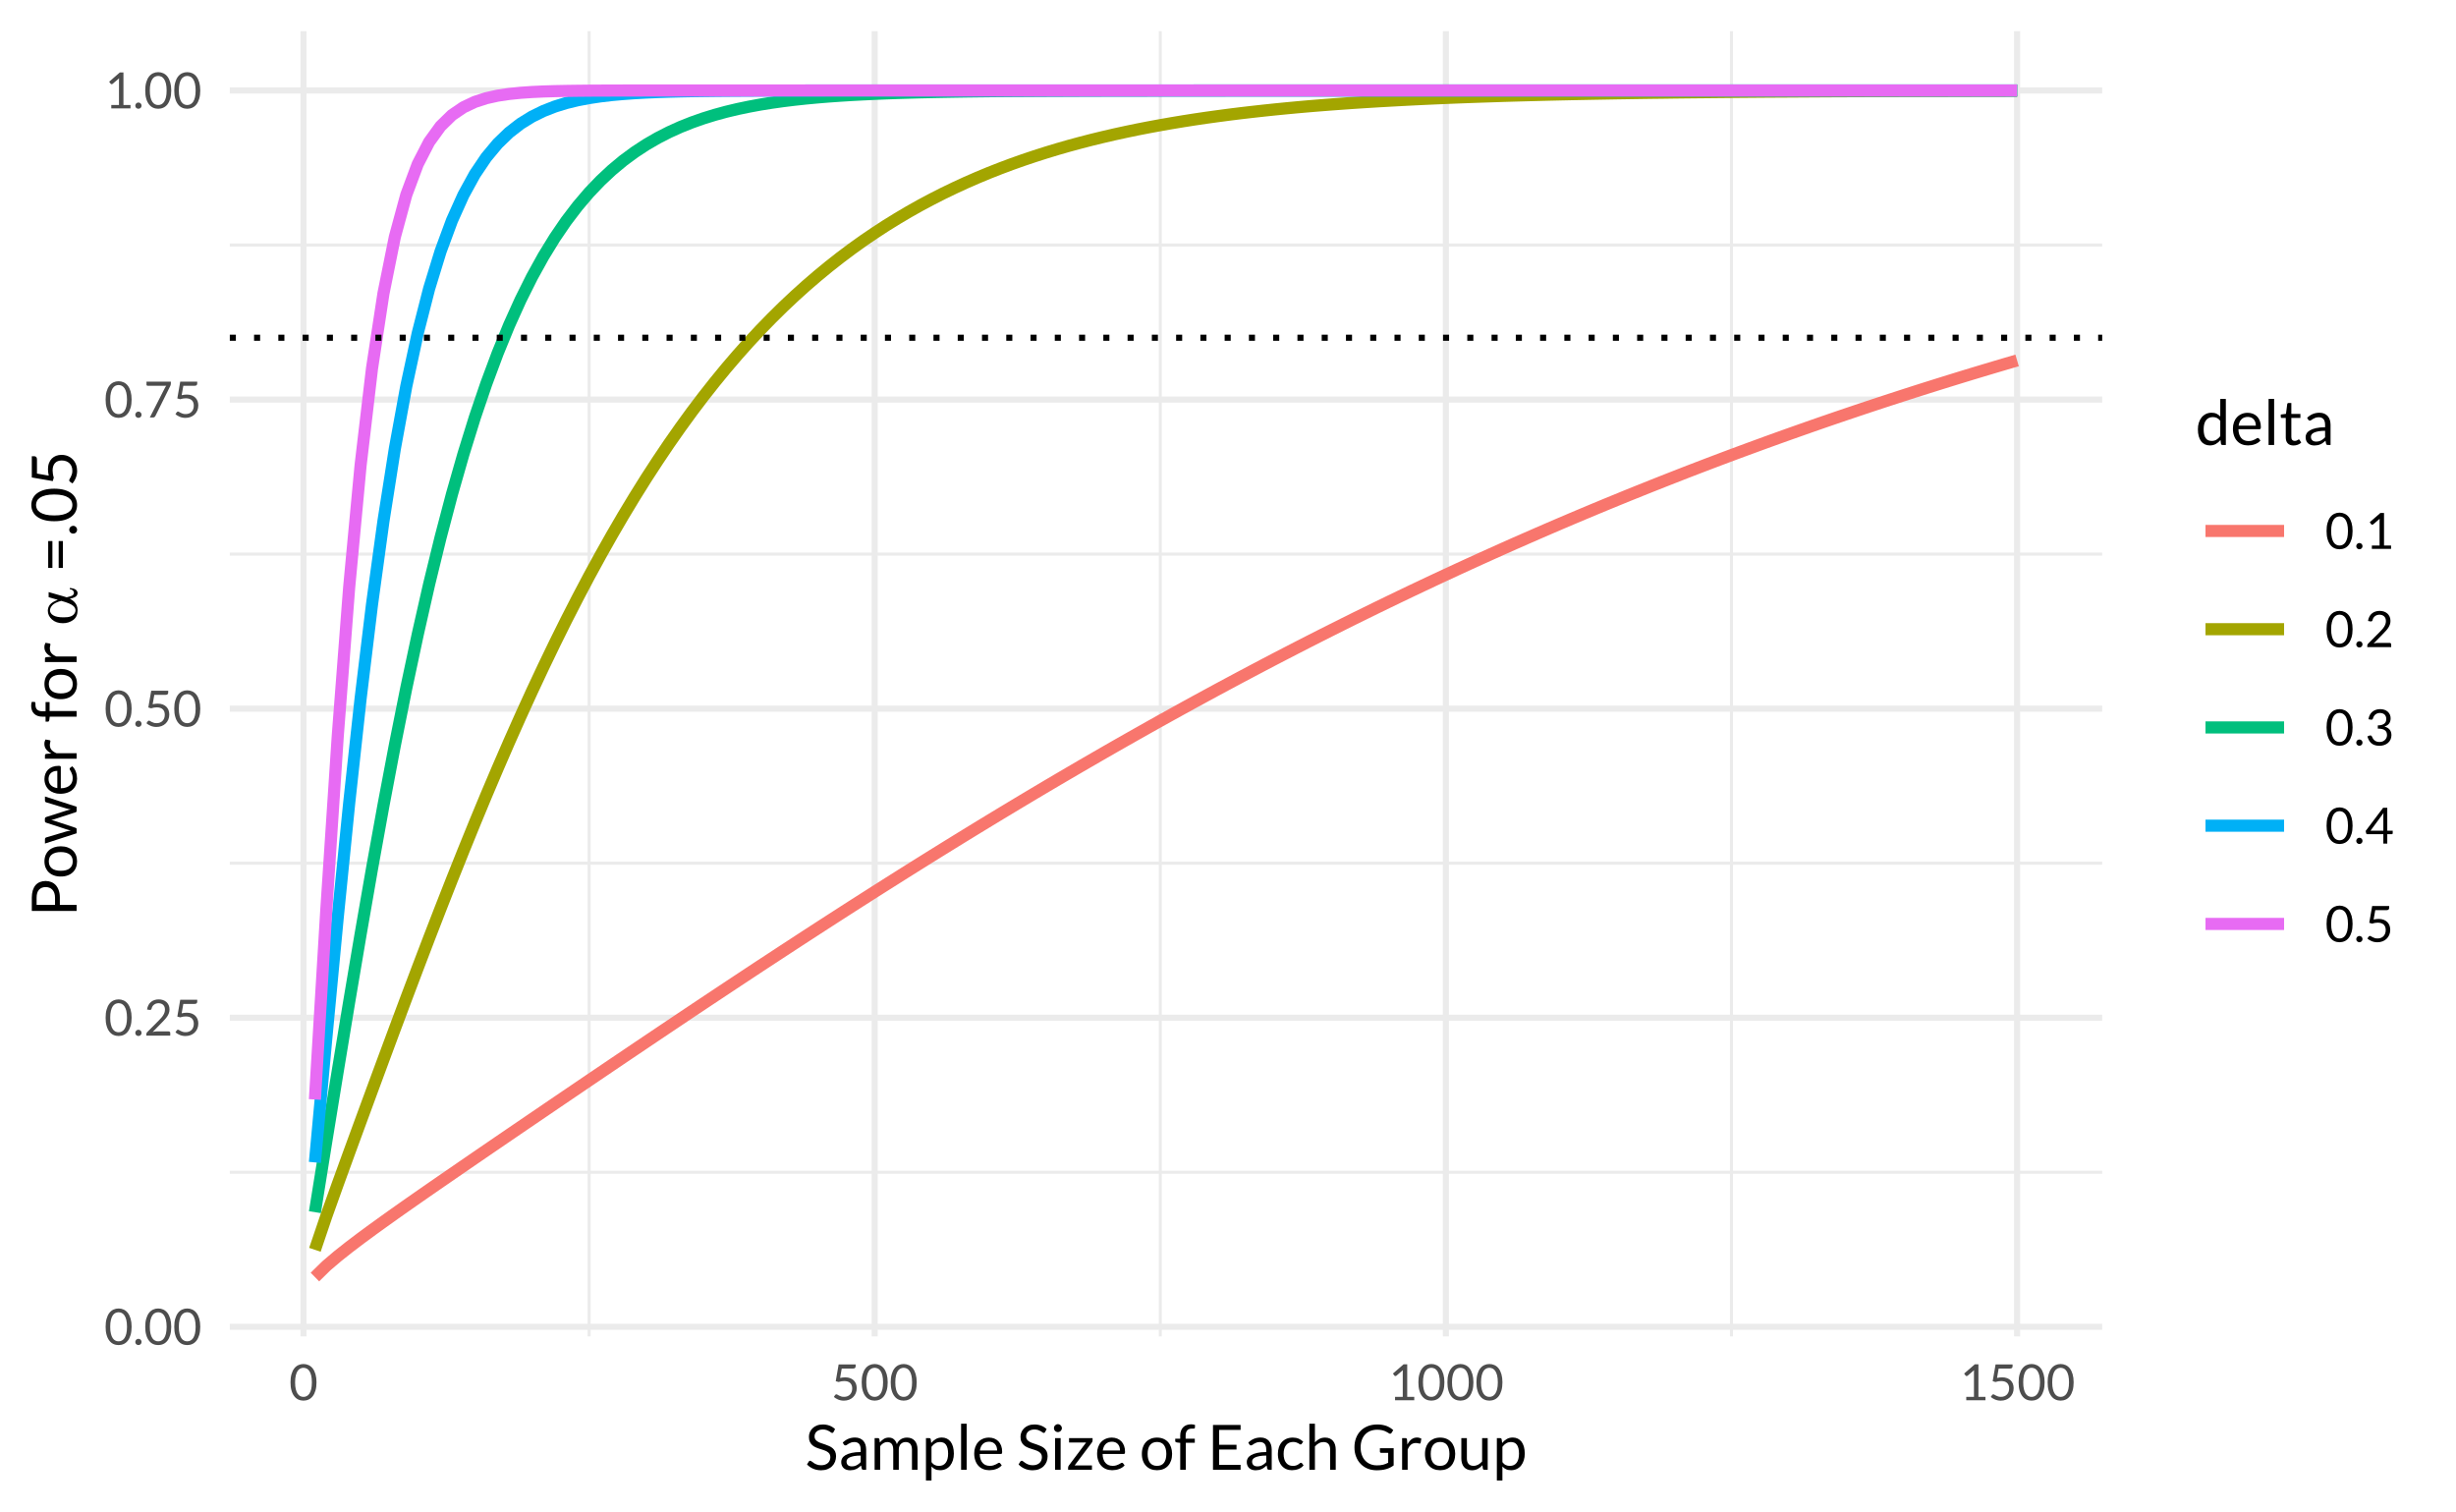 <?xml version="1.0" encoding="UTF-8"?>
<svg xmlns="http://www.w3.org/2000/svg" xmlns:xlink="http://www.w3.org/1999/xlink" width="432pt" height="266pt" viewBox="0 0 432 266" version="1.1">
<defs>
<g>
<symbol overflow="visible" id="glyph0-0">
<path style="stroke:none;" d="M 1.102 -5.02 C 1.172 -5.082 1.25 -5.141 1.336 -5.199 C 1.418 -5.254 1.508 -5.305 1.609 -5.348 C 1.707 -5.387 1.816 -5.422 1.934 -5.449 C 2.051 -5.473 2.176 -5.484 2.309 -5.488 C 2.492 -5.484 2.66 -5.457 2.812 -5.41 C 2.961 -5.355 3.09 -5.285 3.199 -5.191 C 3.309 -5.098 3.391 -4.984 3.453 -4.852 C 3.508 -4.719 3.539 -4.57 3.543 -4.406 C 3.539 -4.242 3.516 -4.102 3.477 -3.984 C 3.43 -3.867 3.375 -3.766 3.309 -3.68 C 3.242 -3.594 3.168 -3.52 3.09 -3.457 C 3.008 -3.395 2.934 -3.332 2.867 -3.277 C 2.793 -3.219 2.734 -3.164 2.684 -3.113 C 2.633 -3.055 2.602 -2.996 2.59 -2.93 L 2.516 -2.469 L 1.98 -2.469 L 1.926 -2.984 C 1.914 -3.078 1.926 -3.164 1.965 -3.242 C 2 -3.312 2.055 -3.383 2.121 -3.449 C 2.188 -3.512 2.262 -3.574 2.344 -3.633 C 2.422 -3.691 2.496 -3.754 2.57 -3.824 C 2.637 -3.891 2.695 -3.965 2.746 -4.051 C 2.789 -4.133 2.812 -4.234 2.816 -4.355 C 2.812 -4.504 2.758 -4.625 2.656 -4.711 C 2.547 -4.797 2.41 -4.84 2.242 -4.844 C 2.121 -4.84 2.02 -4.828 1.938 -4.805 C 1.855 -4.777 1.785 -4.746 1.727 -4.715 C 1.668 -4.68 1.617 -4.652 1.578 -4.629 C 1.535 -4.602 1.5 -4.586 1.469 -4.59 C 1.395 -4.586 1.34 -4.621 1.309 -4.688 Z M 1.742 -1.285 C 1.738 -1.418 1.785 -1.535 1.879 -1.633 C 1.969 -1.723 2.086 -1.77 2.227 -1.773 C 2.289 -1.77 2.348 -1.758 2.41 -1.734 C 2.465 -1.711 2.516 -1.676 2.562 -1.633 C 2.602 -1.586 2.637 -1.535 2.664 -1.477 C 2.688 -1.414 2.699 -1.348 2.703 -1.285 C 2.699 -1.215 2.688 -1.152 2.664 -1.094 C 2.637 -1.035 2.602 -0.984 2.562 -0.941 C 2.516 -0.895 2.465 -0.859 2.41 -0.836 C 2.348 -0.809 2.289 -0.797 2.227 -0.801 C 2.086 -0.797 1.969 -0.844 1.879 -0.938 C 1.785 -1.031 1.738 -1.145 1.742 -1.285 Z M 0.199 -6.305 L 4.484 -6.305 L 4.484 0 L 0.199 0 Z M 0.418 -0.238 L 4.234 -0.238 L 4.234 -6.062 L 0.418 -6.062 Z M 0.418 -0.238 "/>
</symbol>
<symbol overflow="visible" id="glyph0-1">
<path style="stroke:none;" d="M 4.84 -3.152 C 4.84 -2.598 4.777 -2.117 4.66 -1.719 C 4.539 -1.312 4.379 -0.98 4.176 -0.715 C 3.969 -0.449 3.727 -0.25 3.445 -0.125 C 3.164 0.004 2.863 0.062 2.547 0.066 C 2.223 0.062 1.922 0.004 1.645 -0.125 C 1.367 -0.25 1.125 -0.449 0.922 -0.715 C 0.715 -0.98 0.555 -1.312 0.441 -1.719 C 0.32 -2.117 0.262 -2.598 0.266 -3.152 C 0.262 -3.699 0.32 -4.176 0.441 -4.582 C 0.555 -4.988 0.715 -5.324 0.922 -5.59 C 1.125 -5.855 1.367 -6.051 1.645 -6.18 C 1.922 -6.309 2.223 -6.375 2.547 -6.375 C 2.863 -6.375 3.164 -6.309 3.445 -6.18 C 3.727 -6.051 3.969 -5.855 4.176 -5.59 C 4.379 -5.324 4.539 -4.988 4.66 -4.582 C 4.777 -4.176 4.84 -3.699 4.84 -3.152 Z M 4.027 -3.152 C 4.023 -3.629 3.984 -4.031 3.906 -4.359 C 3.824 -4.688 3.715 -4.949 3.578 -5.152 C 3.441 -5.348 3.285 -5.492 3.105 -5.582 C 2.926 -5.664 2.738 -5.707 2.547 -5.711 C 2.352 -5.707 2.164 -5.664 1.988 -5.582 C 1.805 -5.492 1.648 -5.348 1.516 -5.152 C 1.379 -4.949 1.273 -4.688 1.195 -4.359 C 1.113 -4.031 1.07 -3.629 1.074 -3.152 C 1.07 -2.668 1.113 -2.262 1.195 -1.941 C 1.273 -1.613 1.379 -1.352 1.516 -1.152 C 1.648 -0.953 1.805 -0.809 1.988 -0.723 C 2.164 -0.633 2.352 -0.59 2.547 -0.594 C 2.738 -0.59 2.926 -0.633 3.105 -0.723 C 3.285 -0.809 3.441 -0.953 3.578 -1.152 C 3.715 -1.352 3.824 -1.613 3.906 -1.941 C 3.984 -2.262 4.023 -2.668 4.027 -3.152 Z M 4.027 -3.152 "/>
</symbol>
<symbol overflow="visible" id="glyph0-2">
<path style="stroke:none;" d="M 0.387 -0.484 C 0.387 -0.559 0.398 -0.629 0.43 -0.699 C 0.453 -0.762 0.492 -0.82 0.543 -0.875 C 0.59 -0.922 0.648 -0.961 0.719 -0.992 C 0.785 -1.02 0.855 -1.035 0.934 -1.039 C 1.004 -1.035 1.078 -1.02 1.148 -0.992 C 1.215 -0.961 1.273 -0.922 1.324 -0.875 C 1.371 -0.82 1.41 -0.762 1.441 -0.699 C 1.469 -0.629 1.48 -0.559 1.484 -0.484 C 1.48 -0.402 1.469 -0.328 1.441 -0.266 C 1.41 -0.195 1.371 -0.141 1.324 -0.094 C 1.273 -0.043 1.215 -0.004 1.148 0.023 C 1.078 0.051 1.004 0.062 0.934 0.066 C 0.855 0.062 0.785 0.051 0.719 0.023 C 0.648 -0.004 0.59 -0.043 0.543 -0.094 C 0.492 -0.141 0.453 -0.195 0.43 -0.266 C 0.398 -0.328 0.387 -0.402 0.387 -0.484 Z M 0.387 -0.484 "/>
</symbol>
<symbol overflow="visible" id="glyph0-3">
<path style="stroke:none;" d="M 2.645 -6.375 C 2.906 -6.375 3.156 -6.332 3.391 -6.254 C 3.621 -6.172 3.82 -6.059 3.992 -5.91 C 4.156 -5.758 4.289 -5.574 4.391 -5.359 C 4.484 -5.141 4.535 -4.895 4.535 -4.621 C 4.535 -4.383 4.5 -4.164 4.43 -3.969 C 4.359 -3.766 4.262 -3.574 4.145 -3.395 C 4.02 -3.207 3.883 -3.031 3.727 -2.863 C 3.57 -2.688 3.402 -2.512 3.23 -2.336 L 1.57 -0.637 C 1.688 -0.668 1.805 -0.695 1.926 -0.715 C 2.047 -0.73 2.164 -0.738 2.273 -0.742 L 4.387 -0.742 C 4.469 -0.738 4.535 -0.715 4.59 -0.668 C 4.637 -0.617 4.664 -0.551 4.664 -0.477 L 4.664 0 L 0.457 0 L 0.457 -0.27 C 0.457 -0.324 0.465 -0.379 0.488 -0.438 C 0.508 -0.496 0.547 -0.551 0.598 -0.602 L 2.617 -2.633 C 2.781 -2.797 2.934 -2.961 3.074 -3.121 C 3.211 -3.273 3.328 -3.43 3.43 -3.594 C 3.523 -3.75 3.602 -3.91 3.656 -4.074 C 3.707 -4.234 3.73 -4.41 3.734 -4.598 C 3.73 -4.781 3.703 -4.941 3.645 -5.082 C 3.586 -5.219 3.504 -5.336 3.402 -5.43 C 3.297 -5.52 3.176 -5.586 3.043 -5.633 C 2.902 -5.676 2.758 -5.699 2.602 -5.703 C 2.441 -5.699 2.293 -5.676 2.16 -5.633 C 2.023 -5.582 1.902 -5.52 1.801 -5.438 C 1.691 -5.352 1.605 -5.25 1.535 -5.141 C 1.465 -5.023 1.414 -4.898 1.387 -4.762 C 1.359 -4.672 1.324 -4.609 1.281 -4.574 C 1.23 -4.535 1.168 -4.516 1.094 -4.52 C 1.078 -4.516 1.062 -4.516 1.047 -4.52 C 1.027 -4.52 1.012 -4.523 0.996 -4.527 L 0.586 -4.598 C 0.625 -4.883 0.703 -5.137 0.824 -5.359 C 0.938 -5.582 1.086 -5.77 1.27 -5.918 C 1.445 -6.066 1.652 -6.18 1.887 -6.258 C 2.121 -6.336 2.371 -6.375 2.645 -6.375 Z M 2.645 -6.375 "/>
</symbol>
<symbol overflow="visible" id="glyph0-4">
<path style="stroke:none;" d="M 4.305 -5.961 C 4.301 -5.844 4.266 -5.754 4.199 -5.684 C 4.125 -5.613 4.004 -5.578 3.84 -5.578 L 1.859 -5.578 L 1.57 -3.926 C 1.898 -3.996 2.199 -4.031 2.48 -4.031 C 2.805 -4.031 3.094 -3.98 3.348 -3.883 C 3.598 -3.785 3.809 -3.652 3.98 -3.484 C 4.148 -3.312 4.277 -3.113 4.367 -2.883 C 4.449 -2.648 4.492 -2.395 4.496 -2.125 C 4.492 -1.789 4.434 -1.488 4.32 -1.219 C 4.199 -0.945 4.039 -0.711 3.836 -0.523 C 3.629 -0.328 3.391 -0.184 3.117 -0.082 C 2.844 0.02 2.547 0.07 2.227 0.07 C 2.039 0.07 1.859 0.051 1.691 0.016 C 1.52 -0.02 1.363 -0.066 1.219 -0.129 C 1.07 -0.191 0.934 -0.262 0.809 -0.34 C 0.684 -0.418 0.57 -0.5 0.477 -0.594 L 0.711 -0.93 C 0.762 -1.004 0.836 -1.043 0.926 -1.043 C 0.98 -1.043 1.043 -1.02 1.117 -0.973 C 1.191 -0.926 1.281 -0.875 1.387 -0.82 C 1.492 -0.766 1.617 -0.715 1.762 -0.668 C 1.902 -0.621 2.07 -0.598 2.27 -0.602 C 2.488 -0.598 2.688 -0.633 2.863 -0.707 C 3.039 -0.773 3.191 -0.875 3.316 -1.008 C 3.441 -1.141 3.535 -1.297 3.602 -1.477 C 3.668 -1.656 3.703 -1.859 3.703 -2.09 C 3.703 -2.285 3.672 -2.461 3.617 -2.621 C 3.555 -2.777 3.469 -2.914 3.359 -3.027 C 3.242 -3.137 3.098 -3.223 2.926 -3.285 C 2.75 -3.344 2.551 -3.375 2.32 -3.379 C 2.16 -3.375 1.992 -3.363 1.824 -3.34 C 1.652 -3.312 1.477 -3.27 1.297 -3.211 L 0.805 -3.355 L 1.316 -6.305 L 4.305 -6.305 Z M 4.305 -5.961 "/>
</symbol>
<symbol overflow="visible" id="glyph0-5">
<path style="stroke:none;" d="M 4.77 -6.305 L 4.77 -5.953 C 4.77 -5.852 4.758 -5.77 4.734 -5.707 C 4.711 -5.641 4.688 -5.586 4.668 -5.543 L 2.059 -0.277 C 2.02 -0.199 1.969 -0.137 1.902 -0.082 C 1.832 -0.027 1.742 0 1.629 0 L 1.07 0 L 3.719 -5.199 C 3.754 -5.27 3.793 -5.34 3.832 -5.402 C 3.871 -5.465 3.914 -5.523 3.969 -5.578 L 0.676 -5.578 C 0.621 -5.578 0.578 -5.598 0.543 -5.637 C 0.5 -5.676 0.48 -5.719 0.484 -5.773 L 0.484 -6.305 Z M 4.77 -6.305 "/>
</symbol>
<symbol overflow="visible" id="glyph0-6">
<path style="stroke:none;" d="M 1.262 -0.598 L 2.617 -0.598 L 2.617 -4.898 C 2.613 -5.023 2.617 -5.152 2.633 -5.289 L 1.504 -4.324 C 1.473 -4.301 1.441 -4.281 1.414 -4.273 C 1.383 -4.258 1.355 -4.254 1.332 -4.258 C 1.285 -4.254 1.246 -4.262 1.211 -4.285 C 1.176 -4.301 1.152 -4.324 1.137 -4.355 L 0.891 -4.695 L 2.762 -6.32 L 3.402 -6.32 L 3.402 -0.598 L 4.641 -0.598 L 4.641 0 L 1.262 0 Z M 1.262 -0.598 "/>
</symbol>
<symbol overflow="visible" id="glyph0-7">
<path style="stroke:none;" d="M 2.727 -6.375 C 2.992 -6.375 3.238 -6.336 3.465 -6.262 C 3.688 -6.184 3.883 -6.074 4.047 -5.934 C 4.207 -5.789 4.336 -5.617 4.43 -5.422 C 4.52 -5.219 4.562 -5 4.566 -4.762 C 4.562 -4.559 4.539 -4.379 4.488 -4.227 C 4.438 -4.066 4.363 -3.93 4.27 -3.812 C 4.172 -3.691 4.059 -3.59 3.926 -3.508 C 3.789 -3.426 3.637 -3.359 3.473 -3.312 C 3.879 -3.203 4.188 -3.023 4.395 -2.77 C 4.602 -2.512 4.703 -2.191 4.707 -1.809 C 4.703 -1.516 4.648 -1.254 4.543 -1.023 C 4.43 -0.789 4.281 -0.59 4.09 -0.43 C 3.898 -0.266 3.676 -0.145 3.422 -0.059 C 3.168 0.027 2.895 0.07 2.609 0.07 C 2.273 0.07 1.988 0.031 1.75 -0.055 C 1.512 -0.133 1.312 -0.25 1.148 -0.398 C 0.984 -0.547 0.848 -0.719 0.742 -0.922 C 0.637 -1.117 0.547 -1.336 0.477 -1.574 L 0.809 -1.715 C 0.871 -1.738 0.934 -1.75 0.996 -1.754 C 1.051 -1.75 1.102 -1.738 1.148 -1.715 C 1.195 -1.688 1.23 -1.648 1.254 -1.602 C 1.258 -1.586 1.262 -1.574 1.27 -1.562 C 1.273 -1.547 1.281 -1.535 1.289 -1.523 C 1.328 -1.438 1.375 -1.34 1.438 -1.234 C 1.492 -1.125 1.574 -1.023 1.676 -0.934 C 1.773 -0.836 1.895 -0.758 2.047 -0.695 C 2.191 -0.629 2.379 -0.598 2.602 -0.598 C 2.82 -0.598 3.012 -0.633 3.176 -0.703 C 3.34 -0.773 3.477 -0.867 3.59 -0.984 C 3.699 -1.098 3.781 -1.223 3.84 -1.367 C 3.895 -1.504 3.926 -1.645 3.926 -1.785 C 3.926 -1.953 3.902 -2.109 3.855 -2.254 C 3.809 -2.391 3.727 -2.512 3.609 -2.617 C 3.492 -2.719 3.328 -2.801 3.117 -2.859 C 2.906 -2.918 2.637 -2.945 2.309 -2.949 L 2.309 -3.52 C 2.574 -3.516 2.801 -3.543 2.992 -3.602 C 3.18 -3.656 3.336 -3.734 3.457 -3.832 C 3.578 -3.926 3.664 -4.039 3.719 -4.18 C 3.77 -4.312 3.797 -4.465 3.801 -4.629 C 3.797 -4.809 3.77 -4.965 3.715 -5.102 C 3.656 -5.234 3.578 -5.348 3.48 -5.438 C 3.379 -5.523 3.258 -5.59 3.125 -5.637 C 2.984 -5.68 2.84 -5.699 2.684 -5.703 C 2.523 -5.699 2.375 -5.676 2.242 -5.633 C 2.105 -5.582 1.988 -5.52 1.887 -5.438 C 1.781 -5.352 1.691 -5.25 1.625 -5.137 C 1.551 -5.02 1.5 -4.895 1.465 -4.762 C 1.441 -4.672 1.406 -4.609 1.359 -4.574 C 1.312 -4.535 1.25 -4.516 1.18 -4.52 C 1.16 -4.516 1.145 -4.516 1.133 -4.52 C 1.113 -4.52 1.098 -4.523 1.078 -4.527 L 0.668 -4.598 C 0.707 -4.883 0.785 -5.137 0.906 -5.359 C 1.02 -5.582 1.168 -5.77 1.352 -5.918 C 1.531 -6.066 1.738 -6.18 1.973 -6.258 C 2.203 -6.336 2.453 -6.375 2.727 -6.375 Z M 2.727 -6.375 "/>
</symbol>
<symbol overflow="visible" id="glyph0-8">
<path style="stroke:none;" d="M 3.973 -2.273 L 4.93 -2.273 L 4.93 -1.824 C 4.926 -1.773 4.914 -1.734 4.887 -1.707 C 4.855 -1.672 4.812 -1.656 4.758 -1.66 L 3.973 -1.66 L 3.973 0 L 3.281 0 L 3.281 -1.66 L 0.488 -1.66 C 0.426 -1.656 0.375 -1.676 0.336 -1.711 C 0.289 -1.742 0.262 -1.781 0.254 -1.836 L 0.176 -2.234 L 3.242 -6.305 L 3.973 -6.305 Z M 3.281 -4.875 C 3.281 -4.949 3.281 -5.031 3.289 -5.121 C 3.289 -5.207 3.301 -5.297 3.316 -5.395 L 1.023 -2.273 L 3.281 -2.273 Z M 3.281 -4.875 "/>
</symbol>
<symbol overflow="visible" id="glyph1-0">
<path style="stroke:none;" d="M 1.375 -6.277 C 1.465 -6.355 1.562 -6.43 1.668 -6.5 C 1.77 -6.566 1.883 -6.629 2.012 -6.684 C 2.133 -6.734 2.27 -6.777 2.414 -6.812 C 2.559 -6.84 2.715 -6.855 2.887 -6.859 C 3.117 -6.855 3.328 -6.824 3.516 -6.762 C 3.703 -6.695 3.863 -6.602 4 -6.488 C 4.133 -6.367 4.238 -6.227 4.312 -6.062 C 4.387 -5.895 4.422 -5.707 4.426 -5.504 C 4.422 -5.301 4.395 -5.129 4.344 -4.98 C 4.285 -4.832 4.219 -4.703 4.137 -4.598 C 4.055 -4.488 3.965 -4.395 3.867 -4.32 C 3.766 -4.238 3.672 -4.164 3.586 -4.098 C 3.496 -4.023 3.418 -3.957 3.355 -3.891 C 3.289 -3.82 3.25 -3.742 3.238 -3.664 L 3.145 -3.086 L 2.477 -3.086 L 2.41 -3.73 C 2.391 -3.852 2.406 -3.961 2.457 -4.055 C 2.504 -4.148 2.57 -4.234 2.652 -4.312 C 2.734 -4.391 2.824 -4.465 2.926 -4.543 C 3.023 -4.613 3.121 -4.691 3.211 -4.777 C 3.297 -4.859 3.367 -4.957 3.43 -5.066 C 3.484 -5.172 3.516 -5.297 3.52 -5.445 C 3.516 -5.629 3.449 -5.777 3.316 -5.891 C 3.184 -5.996 3.012 -6.051 2.805 -6.055 C 2.652 -6.051 2.527 -6.035 2.426 -6.004 C 2.324 -5.969 2.234 -5.934 2.16 -5.895 C 2.086 -5.855 2.023 -5.816 1.973 -5.785 C 1.922 -5.75 1.875 -5.734 1.836 -5.738 C 1.742 -5.734 1.676 -5.777 1.633 -5.859 Z M 2.18 -1.605 C 2.18 -1.777 2.234 -1.922 2.348 -2.039 C 2.461 -2.156 2.605 -2.215 2.781 -2.215 C 2.859 -2.215 2.938 -2.199 3.012 -2.168 C 3.086 -2.137 3.148 -2.094 3.203 -2.039 C 3.254 -1.984 3.297 -1.918 3.332 -1.844 C 3.359 -1.77 3.375 -1.691 3.379 -1.605 C 3.375 -1.52 3.359 -1.438 3.332 -1.367 C 3.297 -1.289 3.254 -1.227 3.203 -1.176 C 3.148 -1.117 3.086 -1.074 3.012 -1.047 C 2.938 -1.012 2.859 -0.996 2.781 -1 C 2.605 -0.996 2.461 -1.055 2.348 -1.172 C 2.234 -1.289 2.18 -1.434 2.18 -1.605 Z M 0.246 -7.883 L 5.605 -7.883 L 5.605 0 L 0.246 0 Z M 0.523 -0.297 L 5.289 -0.297 L 5.289 -7.578 L 0.523 -7.578 Z M 0.523 -0.297 "/>
</symbol>
<symbol overflow="visible" id="glyph1-1">
<path style="stroke:none;" d="M 4.992 -6.648 C 4.961 -6.59 4.926 -6.547 4.891 -6.523 C 4.852 -6.492 4.805 -6.48 4.746 -6.484 C 4.684 -6.48 4.609 -6.512 4.527 -6.578 C 4.445 -6.637 4.34 -6.707 4.215 -6.785 C 4.086 -6.859 3.934 -6.926 3.758 -6.992 C 3.578 -7.051 3.363 -7.082 3.113 -7.086 C 2.871 -7.082 2.66 -7.051 2.48 -6.988 C 2.293 -6.922 2.141 -6.836 2.02 -6.727 C 1.895 -6.617 1.801 -6.488 1.742 -6.34 C 1.676 -6.191 1.645 -6.031 1.648 -5.859 C 1.645 -5.637 1.699 -5.453 1.809 -5.309 C 1.914 -5.164 2.059 -5.039 2.238 -4.938 C 2.418 -4.832 2.617 -4.742 2.844 -4.672 C 3.066 -4.594 3.301 -4.516 3.539 -4.438 C 3.773 -4.352 4.004 -4.262 4.23 -4.164 C 4.457 -4.062 4.656 -3.938 4.836 -3.785 C 5.012 -3.629 5.156 -3.438 5.266 -3.219 C 5.371 -2.992 5.426 -2.719 5.43 -2.391 C 5.426 -2.047 5.367 -1.723 5.254 -1.422 C 5.133 -1.117 4.961 -0.855 4.738 -0.633 C 4.508 -0.406 4.23 -0.227 3.906 -0.102 C 3.574 0.027 3.203 0.086 2.789 0.09 C 2.277 0.086 1.812 -0.004 1.395 -0.188 C 0.973 -0.375 0.613 -0.625 0.32 -0.941 L 0.629 -1.445 C 0.652 -1.484 0.688 -1.52 0.734 -1.547 C 0.773 -1.574 0.82 -1.586 0.875 -1.59 C 0.945 -1.586 1.035 -1.547 1.137 -1.465 C 1.234 -1.383 1.355 -1.293 1.508 -1.195 C 1.656 -1.094 1.836 -1 2.047 -0.922 C 2.254 -0.836 2.512 -0.797 2.82 -0.797 C 3.07 -0.797 3.297 -0.832 3.496 -0.902 C 3.695 -0.973 3.863 -1.07 4 -1.195 C 4.137 -1.32 4.242 -1.469 4.316 -1.648 C 4.387 -1.82 4.422 -2.02 4.426 -2.238 C 4.422 -2.477 4.367 -2.672 4.262 -2.824 C 4.152 -2.973 4.012 -3.098 3.836 -3.203 C 3.66 -3.305 3.461 -3.391 3.234 -3.465 C 3.008 -3.535 2.777 -3.609 2.543 -3.688 C 2.305 -3.758 2.07 -3.848 1.848 -3.949 C 1.621 -4.047 1.422 -4.172 1.246 -4.332 C 1.07 -4.488 0.93 -4.688 0.82 -4.926 C 0.711 -5.16 0.656 -5.453 0.66 -5.801 C 0.656 -6.078 0.711 -6.348 0.82 -6.609 C 0.93 -6.867 1.086 -7.098 1.293 -7.301 C 1.496 -7.504 1.75 -7.664 2.055 -7.785 C 2.355 -7.906 2.703 -7.969 3.098 -7.969 C 3.535 -7.969 3.938 -7.898 4.301 -7.758 C 4.66 -7.617 4.977 -7.414 5.254 -7.156 Z M 4.992 -6.648 "/>
</symbol>
<symbol overflow="visible" id="glyph1-2">
<path style="stroke:none;" d="M 4.895 0 L 4.461 0 C 4.359 0 4.281 -0.012 4.227 -0.043 C 4.164 -0.07 4.129 -0.133 4.113 -0.23 L 4.004 -0.746 C 3.855 -0.613 3.715 -0.496 3.574 -0.395 C 3.434 -0.285 3.285 -0.199 3.133 -0.129 C 2.977 -0.059 2.812 -0.008 2.641 0.031 C 2.465 0.066 2.273 0.086 2.062 0.09 C 1.844 0.086 1.641 0.059 1.453 0 C 1.266 -0.062 1.102 -0.152 0.961 -0.273 C 0.82 -0.395 0.707 -0.547 0.629 -0.734 C 0.543 -0.918 0.504 -1.141 0.508 -1.398 C 0.504 -1.613 0.562 -1.824 0.688 -2.031 C 0.805 -2.234 1 -2.418 1.27 -2.578 C 1.539 -2.734 1.895 -2.863 2.332 -2.965 C 2.77 -3.066 3.301 -3.117 3.934 -3.117 L 3.934 -3.555 C 3.93 -3.988 3.84 -4.316 3.656 -4.543 C 3.469 -4.762 3.191 -4.875 2.832 -4.879 C 2.59 -4.875 2.391 -4.844 2.23 -4.785 C 2.062 -4.723 1.922 -4.656 1.805 -4.582 C 1.688 -4.508 1.586 -4.438 1.5 -4.379 C 1.414 -4.316 1.328 -4.289 1.242 -4.289 C 1.176 -4.289 1.117 -4.305 1.07 -4.34 C 1.02 -4.375 0.98 -4.418 0.953 -4.473 L 0.777 -4.785 C 1.082 -5.078 1.414 -5.301 1.77 -5.449 C 2.125 -5.598 2.52 -5.672 2.953 -5.672 C 3.266 -5.672 3.543 -5.617 3.785 -5.516 C 4.027 -5.41 4.23 -5.27 4.395 -5.086 C 4.559 -4.902 4.68 -4.68 4.766 -4.422 C 4.848 -4.16 4.891 -3.875 4.895 -3.562 Z M 2.355 -0.598 C 2.527 -0.598 2.684 -0.613 2.828 -0.648 C 2.969 -0.684 3.102 -0.734 3.23 -0.801 C 3.355 -0.863 3.477 -0.941 3.594 -1.035 C 3.703 -1.125 3.816 -1.23 3.934 -1.348 L 3.934 -2.496 C 3.48 -2.496 3.098 -2.465 2.781 -2.41 C 2.465 -2.348 2.207 -2.273 2.012 -2.188 C 1.809 -2.094 1.664 -1.984 1.578 -1.859 C 1.484 -1.73 1.441 -1.594 1.445 -1.441 C 1.441 -1.293 1.465 -1.164 1.516 -1.059 C 1.562 -0.949 1.629 -0.863 1.711 -0.797 C 1.789 -0.727 1.883 -0.676 1.996 -0.645 C 2.102 -0.613 2.223 -0.598 2.355 -0.598 Z M 2.355 -0.598 "/>
</symbol>
<symbol overflow="visible" id="glyph1-3">
<path style="stroke:none;" d="M 0.805 0 L 0.805 -5.57 L 1.387 -5.57 C 1.523 -5.566 1.609 -5.5 1.648 -5.367 L 1.723 -4.797 C 1.926 -5.047 2.152 -5.254 2.41 -5.418 C 2.66 -5.578 2.957 -5.66 3.301 -5.66 C 3.676 -5.66 3.98 -5.555 4.215 -5.344 C 4.445 -5.133 4.613 -4.852 4.719 -4.5 C 4.793 -4.699 4.895 -4.871 5.023 -5.02 C 5.148 -5.164 5.293 -5.285 5.449 -5.383 C 5.605 -5.477 5.773 -5.547 5.953 -5.594 C 6.129 -5.637 6.309 -5.66 6.496 -5.66 C 6.785 -5.66 7.047 -5.613 7.277 -5.52 C 7.504 -5.426 7.695 -5.289 7.859 -5.109 C 8.016 -4.93 8.141 -4.707 8.227 -4.445 C 8.312 -4.184 8.355 -3.883 8.355 -3.547 L 8.355 0 L 7.375 0 L 7.375 -3.547 C 7.371 -3.98 7.277 -4.312 7.09 -4.539 C 6.898 -4.762 6.621 -4.875 6.258 -4.879 C 6.094 -4.875 5.938 -4.848 5.797 -4.793 C 5.648 -4.734 5.523 -4.648 5.418 -4.543 C 5.305 -4.43 5.219 -4.293 5.156 -4.129 C 5.09 -3.961 5.055 -3.766 5.059 -3.547 L 5.059 0 L 4.082 0 L 4.082 -3.547 C 4.078 -3.992 3.988 -4.328 3.812 -4.547 C 3.629 -4.766 3.367 -4.875 3.023 -4.879 C 2.781 -4.875 2.555 -4.809 2.348 -4.684 C 2.141 -4.551 1.953 -4.375 1.781 -4.152 L 1.781 0 Z M 0.805 0 "/>
</symbol>
<symbol overflow="visible" id="glyph1-4">
<path style="stroke:none;" d="M 0.805 1.887 L 0.805 -5.57 L 1.387 -5.57 C 1.523 -5.566 1.609 -5.5 1.648 -5.367 L 1.734 -4.707 C 1.969 -4.992 2.238 -5.227 2.547 -5.406 C 2.852 -5.582 3.207 -5.672 3.609 -5.672 C 3.926 -5.672 4.215 -5.609 4.477 -5.484 C 4.734 -5.359 4.953 -5.176 5.141 -4.941 C 5.32 -4.699 5.465 -4.402 5.566 -4.047 C 5.664 -3.691 5.711 -3.281 5.715 -2.82 C 5.711 -2.406 5.656 -2.027 5.547 -1.676 C 5.434 -1.32 5.277 -1.012 5.074 -0.754 C 4.871 -0.492 4.617 -0.289 4.32 -0.145 C 4.016 0.004 3.68 0.074 3.312 0.078 C 2.961 0.074 2.668 0.02 2.426 -0.094 C 2.184 -0.207 1.969 -0.367 1.781 -0.578 L 1.781 1.887 Z M 3.285 -4.879 C 2.961 -4.875 2.68 -4.801 2.445 -4.656 C 2.203 -4.508 1.984 -4.301 1.781 -4.035 L 1.781 -1.344 C 1.961 -1.098 2.156 -0.93 2.371 -0.832 C 2.586 -0.73 2.824 -0.68 3.09 -0.684 C 3.605 -0.68 4.004 -0.863 4.285 -1.238 C 4.559 -1.605 4.699 -2.133 4.703 -2.82 C 4.699 -3.18 4.668 -3.492 4.605 -3.758 C 4.543 -4.016 4.449 -4.23 4.328 -4.398 C 4.207 -4.562 4.059 -4.684 3.883 -4.762 C 3.703 -4.836 3.504 -4.875 3.285 -4.879 Z M 3.285 -4.879 "/>
</symbol>
<symbol overflow="visible" id="glyph1-5">
<path style="stroke:none;" d="M 1.891 -8.102 L 1.891 0 L 0.914 0 L 0.914 -8.102 Z M 1.891 -8.102 "/>
</symbol>
<symbol overflow="visible" id="glyph1-6">
<path style="stroke:none;" d="M 3.008 -5.66 C 3.336 -5.66 3.645 -5.602 3.93 -5.492 C 4.211 -5.375 4.457 -5.215 4.664 -5.008 C 4.867 -4.793 5.027 -4.531 5.145 -4.227 C 5.262 -3.914 5.32 -3.562 5.32 -3.168 C 5.32 -3.012 5.301 -2.91 5.27 -2.859 C 5.23 -2.805 5.168 -2.777 5.082 -2.781 L 1.375 -2.781 C 1.379 -2.426 1.426 -2.121 1.516 -1.863 C 1.602 -1.602 1.723 -1.383 1.879 -1.211 C 2.031 -1.035 2.215 -0.906 2.43 -0.82 C 2.641 -0.734 2.879 -0.691 3.145 -0.691 C 3.391 -0.691 3.602 -0.719 3.781 -0.777 C 3.953 -0.832 4.105 -0.895 4.238 -0.961 C 4.363 -1.027 4.473 -1.086 4.562 -1.145 C 4.645 -1.199 4.719 -1.23 4.785 -1.23 C 4.863 -1.23 4.926 -1.199 4.973 -1.137 L 5.246 -0.781 C 5.121 -0.633 4.977 -0.508 4.812 -0.398 C 4.641 -0.289 4.461 -0.199 4.27 -0.133 C 4.074 -0.059 3.875 -0.008 3.672 0.023 C 3.465 0.059 3.262 0.074 3.062 0.078 C 2.676 0.074 2.32 0.012 1.996 -0.117 C 1.672 -0.246 1.391 -0.434 1.156 -0.688 C 0.918 -0.938 0.734 -1.25 0.605 -1.621 C 0.469 -1.992 0.402 -2.418 0.406 -2.898 C 0.402 -3.285 0.465 -3.648 0.586 -3.984 C 0.703 -4.32 0.871 -4.613 1.098 -4.863 C 1.316 -5.109 1.59 -5.301 1.918 -5.445 C 2.238 -5.586 2.602 -5.66 3.008 -5.66 Z M 3.031 -4.938 C 2.555 -4.934 2.184 -4.797 1.914 -4.527 C 1.641 -4.254 1.473 -3.875 1.406 -3.395 L 4.438 -3.395 C 4.434 -3.617 4.402 -3.824 4.344 -4.016 C 4.277 -4.203 4.188 -4.367 4.066 -4.508 C 3.945 -4.641 3.797 -4.746 3.625 -4.824 C 3.449 -4.895 3.25 -4.934 3.031 -4.938 Z M 3.031 -4.938 "/>
</symbol>
<symbol overflow="visible" id="glyph1-7">
<path style="stroke:none;" d=""/>
</symbol>
<symbol overflow="visible" id="glyph1-8">
<path style="stroke:none;" d="M 1.891 -5.57 L 1.891 0 L 0.914 0 L 0.914 -5.57 Z M 2.113 -7.32 C 2.109 -7.219 2.09 -7.129 2.055 -7.051 C 2.012 -6.965 1.961 -6.895 1.898 -6.832 C 1.836 -6.77 1.762 -6.719 1.676 -6.684 C 1.59 -6.645 1.5 -6.625 1.406 -6.629 C 1.312 -6.625 1.223 -6.645 1.141 -6.684 C 1.055 -6.719 0.98 -6.77 0.918 -6.832 C 0.852 -6.895 0.801 -6.965 0.77 -7.051 C 0.73 -7.129 0.715 -7.219 0.715 -7.32 C 0.715 -7.414 0.73 -7.508 0.77 -7.594 C 0.801 -7.68 0.852 -7.754 0.918 -7.816 C 0.98 -7.879 1.055 -7.93 1.141 -7.969 C 1.223 -8.004 1.312 -8.02 1.406 -8.023 C 1.5 -8.02 1.59 -8.004 1.676 -7.969 C 1.762 -7.93 1.836 -7.879 1.898 -7.816 C 1.961 -7.754 2.012 -7.68 2.055 -7.594 C 2.09 -7.508 2.109 -7.414 2.113 -7.32 Z M 2.113 -7.32 "/>
</symbol>
<symbol overflow="visible" id="glyph1-9">
<path style="stroke:none;" d="M 4.691 -5.152 C 4.688 -5.082 4.676 -5.016 4.652 -4.953 C 4.625 -4.883 4.59 -4.828 4.555 -4.781 L 1.539 -0.766 L 4.582 -0.766 L 4.582 0 L 0.387 0 L 0.387 -0.406 C 0.387 -0.449 0.398 -0.508 0.422 -0.574 C 0.445 -0.637 0.477 -0.695 0.523 -0.758 L 3.555 -4.801 L 0.555 -4.801 L 0.555 -5.57 L 4.691 -5.57 Z M 4.691 -5.152 "/>
</symbol>
<symbol overflow="visible" id="glyph1-10">
<path style="stroke:none;" d="M 3.059 -5.66 C 3.465 -5.66 3.832 -5.59 4.16 -5.457 C 4.488 -5.316 4.766 -5.125 4.996 -4.879 C 5.223 -4.625 5.398 -4.324 5.523 -3.973 C 5.645 -3.617 5.707 -3.223 5.711 -2.789 C 5.707 -2.348 5.645 -1.949 5.523 -1.602 C 5.398 -1.246 5.223 -0.945 4.996 -0.699 C 4.766 -0.445 4.488 -0.254 4.16 -0.121 C 3.832 0.012 3.465 0.074 3.059 0.078 C 2.652 0.074 2.285 0.012 1.957 -0.121 C 1.629 -0.254 1.348 -0.445 1.117 -0.699 C 0.883 -0.945 0.703 -1.246 0.582 -1.602 C 0.453 -1.949 0.391 -2.348 0.395 -2.789 C 0.391 -3.223 0.453 -3.617 0.582 -3.973 C 0.703 -4.324 0.883 -4.625 1.117 -4.879 C 1.348 -5.125 1.629 -5.316 1.957 -5.457 C 2.285 -5.59 2.652 -5.66 3.059 -5.66 Z M 3.059 -0.688 C 3.605 -0.684 4.016 -0.867 4.289 -1.238 C 4.559 -1.605 4.691 -2.121 4.695 -2.781 C 4.691 -3.441 4.559 -3.957 4.289 -4.332 C 4.016 -4.699 3.605 -4.887 3.059 -4.891 C 2.777 -4.887 2.535 -4.84 2.332 -4.746 C 2.125 -4.648 1.953 -4.508 1.816 -4.332 C 1.68 -4.152 1.574 -3.934 1.508 -3.672 C 1.438 -3.406 1.406 -3.109 1.406 -2.781 C 1.406 -2.449 1.438 -2.156 1.508 -1.898 C 1.574 -1.637 1.68 -1.414 1.816 -1.238 C 1.953 -1.059 2.125 -0.922 2.332 -0.828 C 2.535 -0.73 2.777 -0.684 3.059 -0.688 Z M 3.059 -0.688 "/>
</symbol>
<symbol overflow="visible" id="glyph1-11">
<path style="stroke:none;" d="M 1.023 0 L 1.023 -4.734 L 0.406 -4.809 C 0.328 -4.824 0.266 -4.852 0.219 -4.891 C 0.164 -4.926 0.141 -4.98 0.145 -5.059 L 0.145 -5.461 L 1.023 -5.461 L 1.023 -6 C 1.02 -6.32 1.062 -6.602 1.156 -6.852 C 1.242 -7.094 1.371 -7.305 1.543 -7.477 C 1.707 -7.648 1.91 -7.777 2.145 -7.863 C 2.379 -7.949 2.641 -7.992 2.938 -7.996 C 3.184 -7.992 3.414 -7.957 3.629 -7.887 L 3.609 -7.398 C 3.602 -7.324 3.566 -7.281 3.512 -7.266 C 3.449 -7.25 3.367 -7.242 3.266 -7.242 L 3.098 -7.242 C 2.926 -7.242 2.773 -7.219 2.637 -7.176 C 2.496 -7.133 2.375 -7.062 2.281 -6.965 C 2.18 -6.863 2.105 -6.734 2.051 -6.574 C 1.996 -6.41 1.969 -6.207 1.973 -5.973 L 1.973 -5.461 L 3.586 -5.461 L 3.586 -4.754 L 2.008 -4.754 L 2.008 0 Z M 1.023 0 "/>
</symbol>
<symbol overflow="visible" id="glyph1-12">
<path style="stroke:none;" d="M 5.812 -7.883 L 5.812 -7.012 L 2.031 -7.012 L 2.031 -4.395 L 5.094 -4.395 L 5.094 -3.559 L 2.031 -3.559 L 2.031 -0.867 L 5.812 -0.867 L 5.812 0 L 0.957 0 L 0.957 -7.883 Z M 5.812 -7.883 "/>
</symbol>
<symbol overflow="visible" id="glyph1-13">
<path style="stroke:none;" d="M 4.602 -4.582 C 4.57 -4.539 4.543 -4.504 4.516 -4.484 C 4.484 -4.461 4.441 -4.453 4.391 -4.453 C 4.328 -4.453 4.27 -4.477 4.207 -4.523 C 4.145 -4.57 4.062 -4.621 3.965 -4.676 C 3.863 -4.73 3.742 -4.777 3.605 -4.824 C 3.461 -4.867 3.289 -4.891 3.086 -4.895 C 2.812 -4.891 2.57 -4.844 2.363 -4.746 C 2.152 -4.648 1.98 -4.508 1.84 -4.328 C 1.699 -4.145 1.59 -3.922 1.52 -3.664 C 1.445 -3.398 1.41 -3.109 1.414 -2.789 C 1.41 -2.449 1.449 -2.148 1.527 -1.887 C 1.602 -1.625 1.711 -1.402 1.852 -1.227 C 1.992 -1.047 2.16 -0.914 2.359 -0.82 C 2.559 -0.727 2.785 -0.68 3.035 -0.684 C 3.273 -0.68 3.469 -0.707 3.625 -0.766 C 3.777 -0.82 3.906 -0.883 4.008 -0.957 C 4.109 -1.023 4.191 -1.086 4.262 -1.145 C 4.324 -1.199 4.391 -1.23 4.461 -1.23 C 4.539 -1.23 4.602 -1.199 4.648 -1.137 L 4.922 -0.781 C 4.68 -0.48 4.375 -0.266 4.012 -0.129 C 3.648 0.008 3.266 0.074 2.867 0.078 C 2.516 0.074 2.191 0.016 1.895 -0.113 C 1.59 -0.238 1.332 -0.426 1.113 -0.672 C 0.895 -0.914 0.719 -1.215 0.594 -1.57 C 0.465 -1.926 0.402 -2.332 0.406 -2.789 C 0.402 -3.203 0.461 -3.586 0.578 -3.938 C 0.691 -4.289 0.859 -4.59 1.086 -4.848 C 1.305 -5.098 1.578 -5.297 1.906 -5.445 C 2.23 -5.586 2.605 -5.66 3.031 -5.66 C 3.414 -5.66 3.758 -5.594 4.062 -5.469 C 4.359 -5.34 4.629 -5.164 4.863 -4.934 Z M 4.602 -4.582 "/>
</symbol>
<symbol overflow="visible" id="glyph1-14">
<path style="stroke:none;" d="M 0.805 0 L 0.805 -8.102 L 1.781 -8.102 L 1.781 -4.824 C 2.02 -5.074 2.281 -5.277 2.574 -5.43 C 2.859 -5.582 3.195 -5.66 3.574 -5.66 C 3.879 -5.66 4.145 -5.609 4.379 -5.508 C 4.609 -5.406 4.805 -5.262 4.965 -5.078 C 5.117 -4.891 5.238 -4.668 5.32 -4.41 C 5.398 -4.148 5.438 -3.859 5.441 -3.547 L 5.441 0 L 4.461 0 L 4.461 -3.547 C 4.457 -3.965 4.363 -4.293 4.172 -4.527 C 3.977 -4.758 3.68 -4.875 3.289 -4.879 C 2.996 -4.875 2.727 -4.805 2.477 -4.668 C 2.223 -4.527 1.992 -4.34 1.781 -4.102 L 1.781 0 Z M 0.805 0 "/>
</symbol>
<symbol overflow="visible" id="glyph1-15">
<path style="stroke:none;" d="M 4.473 -0.777 C 4.68 -0.773 4.875 -0.781 5.055 -0.805 C 5.23 -0.82 5.398 -0.852 5.559 -0.895 C 5.715 -0.934 5.863 -0.984 6.004 -1.043 C 6.141 -1.098 6.281 -1.16 6.426 -1.238 L 6.426 -2.977 L 5.203 -2.977 C 5.133 -2.977 5.074 -2.996 5.035 -3.035 C 4.988 -3.074 4.969 -3.121 4.973 -3.184 L 4.973 -3.789 L 7.391 -3.789 L 7.391 -0.766 C 7.188 -0.621 6.984 -0.496 6.773 -0.391 C 6.559 -0.281 6.328 -0.191 6.086 -0.121 C 5.84 -0.047 5.578 0.004 5.301 0.035 C 5.02 0.07 4.719 0.086 4.395 0.09 C 3.82 0.086 3.293 -0.008 2.82 -0.203 C 2.34 -0.398 1.93 -0.676 1.59 -1.031 C 1.242 -1.383 0.977 -1.805 0.785 -2.305 C 0.59 -2.797 0.492 -3.344 0.496 -3.938 C 0.492 -4.539 0.586 -5.086 0.777 -5.582 C 0.965 -6.074 1.234 -6.5 1.586 -6.855 C 1.934 -7.207 2.355 -7.48 2.855 -7.676 C 3.348 -7.871 3.906 -7.969 4.527 -7.969 C 4.836 -7.969 5.125 -7.945 5.395 -7.898 C 5.66 -7.852 5.91 -7.785 6.141 -7.703 C 6.367 -7.613 6.578 -7.508 6.773 -7.387 C 6.969 -7.262 7.148 -7.125 7.32 -6.973 L 7.02 -6.488 C 6.957 -6.387 6.875 -6.34 6.777 -6.34 C 6.715 -6.34 6.648 -6.359 6.582 -6.402 C 6.488 -6.453 6.387 -6.516 6.273 -6.59 C 6.16 -6.66 6.023 -6.73 5.859 -6.801 C 5.695 -6.867 5.5 -6.926 5.281 -6.973 C 5.055 -7.02 4.793 -7.043 4.492 -7.047 C 4.047 -7.043 3.645 -6.969 3.289 -6.828 C 2.926 -6.68 2.621 -6.473 2.371 -6.203 C 2.117 -5.934 1.922 -5.609 1.789 -5.227 C 1.648 -4.844 1.582 -4.414 1.586 -3.938 C 1.582 -3.438 1.652 -2.992 1.797 -2.605 C 1.934 -2.211 2.133 -1.879 2.391 -1.609 C 2.648 -1.336 2.953 -1.129 3.305 -0.988 C 3.656 -0.844 4.043 -0.773 4.473 -0.777 Z M 4.473 -0.777 "/>
</symbol>
<symbol overflow="visible" id="glyph1-16">
<path style="stroke:none;" d="M 0.805 0 L 0.805 -5.57 L 1.363 -5.57 C 1.469 -5.566 1.543 -5.547 1.582 -5.508 C 1.621 -5.469 1.648 -5.398 1.668 -5.301 L 1.734 -4.434 C 1.922 -4.82 2.156 -5.125 2.438 -5.344 C 2.719 -5.562 3.047 -5.672 3.426 -5.672 C 3.578 -5.672 3.719 -5.652 3.844 -5.617 C 3.969 -5.582 4.082 -5.535 4.191 -5.473 L 4.066 -4.742 C 4.039 -4.645 3.98 -4.598 3.895 -4.602 C 3.84 -4.598 3.762 -4.617 3.656 -4.652 C 3.547 -4.688 3.398 -4.703 3.211 -4.707 C 2.867 -4.703 2.582 -4.605 2.355 -4.41 C 2.125 -4.211 1.934 -3.922 1.781 -3.547 L 1.781 0 Z M 0.805 0 "/>
</symbol>
<symbol overflow="visible" id="glyph1-17">
<path style="stroke:none;" d="M 1.648 -5.57 L 1.648 -2.02 C 1.645 -1.594 1.742 -1.266 1.941 -1.039 C 2.133 -0.805 2.426 -0.691 2.82 -0.691 C 3.102 -0.691 3.371 -0.758 3.629 -0.895 C 3.879 -1.031 4.113 -1.223 4.328 -1.465 L 4.328 -5.57 L 5.309 -5.57 L 5.309 0 L 4.723 0 C 4.582 0 4.492 -0.066 4.461 -0.203 L 4.383 -0.805 C 4.141 -0.531 3.867 -0.316 3.566 -0.156 C 3.266 0.008 2.922 0.086 2.535 0.09 C 2.227 0.086 1.957 0.039 1.727 -0.062 C 1.492 -0.16 1.297 -0.301 1.141 -0.488 C 0.98 -0.668 0.863 -0.891 0.789 -1.156 C 0.707 -1.414 0.668 -1.703 0.672 -2.02 L 0.672 -5.57 Z M 1.648 -5.57 "/>
</symbol>
<symbol overflow="visible" id="glyph1-18">
<path style="stroke:none;" d="M 4.723 0 C 4.582 0 4.492 -0.066 4.461 -0.203 L 4.371 -0.879 C 4.133 -0.59 3.859 -0.355 3.555 -0.184 C 3.246 -0.008 2.895 0.074 2.504 0.078 C 2.18 0.074 1.891 0.016 1.633 -0.105 C 1.371 -0.23 1.148 -0.41 0.965 -0.648 C 0.781 -0.887 0.641 -1.184 0.543 -1.539 C 0.441 -1.895 0.391 -2.305 0.395 -2.766 C 0.391 -3.176 0.445 -3.559 0.559 -3.914 C 0.668 -4.266 0.828 -4.57 1.035 -4.836 C 1.242 -5.094 1.496 -5.301 1.793 -5.449 C 2.09 -5.598 2.426 -5.672 2.805 -5.672 C 3.145 -5.672 3.438 -5.613 3.68 -5.496 C 3.922 -5.379 4.137 -5.215 4.328 -5.012 L 4.328 -8.102 L 5.309 -8.102 L 5.309 0 Z M 2.828 -0.715 C 3.145 -0.715 3.422 -0.785 3.664 -0.934 C 3.902 -1.078 4.125 -1.285 4.328 -1.555 L 4.328 -4.25 C 4.145 -4.488 3.945 -4.66 3.734 -4.758 C 3.516 -4.855 3.281 -4.902 3.023 -4.906 C 2.5 -4.902 2.098 -4.719 1.824 -4.352 C 1.543 -3.98 1.406 -3.453 1.406 -2.766 C 1.406 -2.402 1.438 -2.09 1.5 -1.832 C 1.562 -1.57 1.652 -1.359 1.773 -1.195 C 1.895 -1.027 2.043 -0.902 2.219 -0.828 C 2.395 -0.75 2.598 -0.715 2.828 -0.715 Z M 2.828 -0.715 "/>
</symbol>
<symbol overflow="visible" id="glyph1-19">
<path style="stroke:none;" d="M 2.492 0.09 C 2.047 0.086 1.711 -0.031 1.477 -0.277 C 1.238 -0.52 1.117 -0.875 1.121 -1.344 L 1.121 -4.754 L 0.449 -4.754 C 0.391 -4.75 0.34 -4.77 0.301 -4.805 C 0.258 -4.836 0.238 -4.887 0.242 -4.965 L 0.242 -5.355 L 1.156 -5.473 L 1.379 -7.195 C 1.383 -7.25 1.406 -7.293 1.449 -7.328 C 1.488 -7.363 1.543 -7.383 1.605 -7.383 L 2.102 -7.383 L 2.102 -5.461 L 3.695 -5.461 L 3.695 -4.754 L 2.102 -4.754 L 2.102 -1.406 C 2.098 -1.172 2.152 -0.996 2.27 -0.883 C 2.379 -0.77 2.527 -0.715 2.711 -0.715 C 2.812 -0.715 2.902 -0.727 2.977 -0.754 C 3.051 -0.781 3.113 -0.812 3.172 -0.848 C 3.227 -0.879 3.273 -0.91 3.312 -0.938 C 3.348 -0.965 3.383 -0.977 3.414 -0.98 C 3.465 -0.977 3.512 -0.945 3.555 -0.887 L 3.84 -0.418 C 3.668 -0.254 3.465 -0.129 3.227 -0.043 C 2.988 0.047 2.742 0.086 2.492 0.09 Z M 2.492 0.09 "/>
</symbol>
<symbol overflow="visible" id="glyph2-0">
<path style="stroke:none;" d="M -6.277 -1.375 C -6.355 -1.465 -6.43 -1.562 -6.5 -1.668 C -6.566 -1.77 -6.629 -1.883 -6.684 -2.012 C -6.734 -2.133 -6.777 -2.27 -6.812 -2.414 C -6.84 -2.559 -6.855 -2.715 -6.859 -2.887 C -6.855 -3.117 -6.824 -3.328 -6.762 -3.516 C -6.695 -3.703 -6.602 -3.863 -6.488 -4 C -6.367 -4.133 -6.227 -4.238 -6.062 -4.312 C -5.895 -4.387 -5.707 -4.422 -5.504 -4.426 C -5.301 -4.422 -5.129 -4.395 -4.98 -4.344 C -4.832 -4.285 -4.703 -4.219 -4.598 -4.137 C -4.488 -4.055 -4.395 -3.965 -4.32 -3.867 C -4.238 -3.766 -4.164 -3.672 -4.098 -3.586 C -4.023 -3.496 -3.957 -3.418 -3.891 -3.355 C -3.82 -3.289 -3.742 -3.25 -3.664 -3.238 L -3.086 -3.145 L -3.086 -2.477 L -3.73 -2.41 C -3.852 -2.391 -3.961 -2.406 -4.055 -2.457 C -4.148 -2.504 -4.234 -2.57 -4.312 -2.652 C -4.391 -2.734 -4.465 -2.824 -4.543 -2.926 C -4.613 -3.023 -4.691 -3.121 -4.777 -3.211 C -4.859 -3.297 -4.957 -3.367 -5.066 -3.43 C -5.172 -3.484 -5.297 -3.516 -5.445 -3.52 C -5.629 -3.516 -5.777 -3.449 -5.891 -3.316 C -5.996 -3.184 -6.051 -3.012 -6.055 -2.805 C -6.051 -2.652 -6.035 -2.527 -6.004 -2.426 C -5.969 -2.324 -5.934 -2.234 -5.895 -2.16 C -5.855 -2.086 -5.816 -2.023 -5.785 -1.973 C -5.75 -1.922 -5.734 -1.875 -5.738 -1.836 C -5.734 -1.742 -5.777 -1.676 -5.859 -1.633 Z M -1.605 -2.18 C -1.777 -2.18 -1.922 -2.234 -2.039 -2.348 C -2.156 -2.461 -2.215 -2.605 -2.215 -2.781 C -2.215 -2.859 -2.199 -2.938 -2.168 -3.012 C -2.137 -3.086 -2.094 -3.148 -2.039 -3.203 C -1.984 -3.254 -1.918 -3.297 -1.844 -3.332 C -1.77 -3.359 -1.691 -3.375 -1.605 -3.379 C -1.52 -3.375 -1.438 -3.359 -1.367 -3.332 C -1.289 -3.297 -1.227 -3.254 -1.176 -3.203 C -1.117 -3.148 -1.074 -3.086 -1.047 -3.012 C -1.012 -2.938 -0.996 -2.859 -1 -2.781 C -0.996 -2.605 -1.055 -2.461 -1.172 -2.348 C -1.289 -2.234 -1.434 -2.18 -1.605 -2.18 Z M -7.883 -0.246 L -7.883 -5.605 L 0 -5.605 L 0 -0.246 Z M -0.297 -0.523 L -0.297 -5.289 L -7.578 -5.289 L -7.578 -0.523 Z M -0.297 -0.523 "/>
</symbol>
<symbol overflow="visible" id="glyph2-1">
<path style="stroke:none;" d="M -2.949 -2.129 L 0 -2.129 L 0 -1.066 L -7.883 -1.066 L -7.883 -3.395 C -7.879 -3.887 -7.82 -4.32 -7.707 -4.691 C -7.59 -5.059 -7.426 -5.363 -7.215 -5.609 C -7 -5.848 -6.746 -6.031 -6.445 -6.152 C -6.145 -6.27 -5.809 -6.328 -5.441 -6.332 C -5.07 -6.328 -4.734 -6.262 -4.434 -6.137 C -4.125 -6.004 -3.863 -5.816 -3.645 -5.574 C -3.426 -5.324 -3.254 -5.02 -3.133 -4.652 C -3.008 -4.285 -2.945 -3.863 -2.949 -3.395 Z M -3.797 -2.129 L -3.797 -3.395 C -3.797 -3.695 -3.836 -3.965 -3.914 -4.199 C -3.992 -4.43 -4.105 -4.625 -4.254 -4.785 C -4.398 -4.941 -4.57 -5.059 -4.773 -5.141 C -4.973 -5.219 -5.195 -5.262 -5.441 -5.262 C -5.938 -5.262 -6.328 -5.105 -6.613 -4.797 C -6.895 -4.488 -7.035 -4.02 -7.039 -3.395 L -7.039 -2.129 Z M -3.797 -2.129 "/>
</symbol>
<symbol overflow="visible" id="glyph2-2">
<path style="stroke:none;" d="M -5.66 -3.059 C -5.66 -3.465 -5.59 -3.832 -5.457 -4.16 C -5.316 -4.488 -5.125 -4.766 -4.879 -4.996 C -4.625 -5.223 -4.324 -5.398 -3.973 -5.523 C -3.617 -5.645 -3.223 -5.707 -2.789 -5.711 C -2.348 -5.707 -1.949 -5.645 -1.602 -5.523 C -1.246 -5.398 -0.945 -5.223 -0.699 -4.996 C -0.445 -4.766 -0.254 -4.488 -0.121 -4.16 C 0.012 -3.832 0.074 -3.465 0.078 -3.059 C 0.074 -2.652 0.012 -2.285 -0.121 -1.957 C -0.254 -1.629 -0.445 -1.348 -0.699 -1.117 C -0.945 -0.883 -1.246 -0.703 -1.602 -0.582 C -1.949 -0.453 -2.348 -0.391 -2.789 -0.395 C -3.223 -0.391 -3.617 -0.453 -3.973 -0.582 C -4.324 -0.703 -4.625 -0.883 -4.879 -1.117 C -5.125 -1.348 -5.316 -1.629 -5.457 -1.957 C -5.59 -2.285 -5.66 -2.652 -5.66 -3.059 Z M -0.688 -3.059 C -0.684 -3.605 -0.867 -4.016 -1.238 -4.289 C -1.605 -4.559 -2.121 -4.691 -2.781 -4.695 C -3.441 -4.691 -3.957 -4.559 -4.332 -4.289 C -4.699 -4.016 -4.887 -3.605 -4.891 -3.059 C -4.887 -2.777 -4.84 -2.535 -4.746 -2.332 C -4.648 -2.125 -4.508 -1.953 -4.332 -1.816 C -4.152 -1.68 -3.934 -1.574 -3.672 -1.508 C -3.406 -1.438 -3.109 -1.406 -2.781 -1.406 C -2.449 -1.406 -2.156 -1.438 -1.898 -1.508 C -1.637 -1.574 -1.414 -1.68 -1.238 -1.816 C -1.059 -1.953 -0.922 -2.125 -0.828 -2.332 C -0.73 -2.535 -0.684 -2.777 -0.688 -3.059 Z M -0.688 -3.059 "/>
</symbol>
<symbol overflow="visible" id="glyph2-3">
<path style="stroke:none;" d="M -5.57 -0.078 L -5.57 -0.848 C -5.566 -0.926 -5.547 -0.992 -5.508 -1.043 C -5.469 -1.094 -5.422 -1.129 -5.367 -1.148 L -1.781 -2.215 C -1.648 -2.246 -1.52 -2.273 -1.398 -2.297 C -1.273 -2.32 -1.148 -2.34 -1.027 -2.363 C -1.148 -2.391 -1.273 -2.426 -1.398 -2.465 C -1.52 -2.5 -1.648 -2.539 -1.781 -2.578 L -5.391 -3.758 C -5.445 -3.773 -5.488 -3.805 -5.527 -3.852 C -5.559 -3.895 -5.578 -3.953 -5.582 -4.027 L -5.582 -4.449 C -5.578 -4.52 -5.559 -4.582 -5.527 -4.629 C -5.488 -4.676 -5.445 -4.707 -5.391 -4.73 L -1.781 -5.879 C -1.652 -5.918 -1.523 -5.957 -1.402 -5.988 C -1.273 -6.02 -1.152 -6.047 -1.035 -6.078 C -1.152 -6.094 -1.277 -6.117 -1.414 -6.148 C -1.543 -6.172 -1.668 -6.203 -1.781 -6.242 L -5.367 -7.332 C -5.426 -7.348 -5.473 -7.383 -5.512 -7.434 C -5.547 -7.484 -5.566 -7.547 -5.57 -7.617 L -5.57 -8.355 L 0 -6.551 L 0 -5.773 C 0 -5.676 -0.062 -5.613 -0.188 -5.578 L -3.965 -4.344 C -4.047 -4.312 -4.133 -4.289 -4.223 -4.273 C -4.305 -4.25 -4.391 -4.234 -4.477 -4.219 C -4.391 -4.199 -4.305 -4.18 -4.219 -4.164 C -4.129 -4.145 -4.043 -4.121 -3.961 -4.094 L -0.188 -2.844 C -0.062 -2.797 0 -2.723 0 -2.617 L 0 -1.883 Z M -5.57 -0.078 "/>
</symbol>
<symbol overflow="visible" id="glyph2-4">
<path style="stroke:none;" d="M -5.66 -3.008 C -5.66 -3.336 -5.602 -3.645 -5.492 -3.93 C -5.375 -4.211 -5.215 -4.457 -5.008 -4.664 C -4.793 -4.867 -4.531 -5.027 -4.227 -5.145 C -3.914 -5.262 -3.562 -5.32 -3.168 -5.32 C -3.012 -5.32 -2.91 -5.301 -2.859 -5.27 C -2.805 -5.23 -2.777 -5.168 -2.781 -5.082 L -2.781 -1.375 C -2.426 -1.379 -2.121 -1.426 -1.863 -1.516 C -1.602 -1.602 -1.383 -1.723 -1.211 -1.879 C -1.035 -2.031 -0.906 -2.215 -0.82 -2.43 C -0.734 -2.641 -0.691 -2.879 -0.691 -3.145 C -0.691 -3.391 -0.719 -3.602 -0.777 -3.781 C -0.832 -3.953 -0.895 -4.105 -0.961 -4.238 C -1.027 -4.363 -1.086 -4.473 -1.145 -4.562 C -1.199 -4.645 -1.23 -4.719 -1.23 -4.785 C -1.23 -4.863 -1.199 -4.926 -1.137 -4.973 L -0.781 -5.246 C -0.633 -5.121 -0.508 -4.977 -0.398 -4.812 C -0.289 -4.641 -0.199 -4.461 -0.133 -4.27 C -0.059 -4.074 -0.008 -3.875 0.023 -3.672 C 0.059 -3.465 0.074 -3.262 0.078 -3.062 C 0.074 -2.676 0.012 -2.32 -0.117 -1.996 C -0.246 -1.672 -0.434 -1.391 -0.688 -1.156 C -0.938 -0.918 -1.25 -0.734 -1.621 -0.605 C -1.992 -0.469 -2.418 -0.402 -2.898 -0.406 C -3.285 -0.402 -3.648 -0.465 -3.984 -0.586 C -4.32 -0.703 -4.613 -0.871 -4.863 -1.098 C -5.109 -1.316 -5.301 -1.59 -5.445 -1.918 C -5.586 -2.238 -5.66 -2.602 -5.66 -3.008 Z M -4.938 -3.031 C -4.934 -2.555 -4.797 -2.184 -4.527 -1.914 C -4.254 -1.641 -3.875 -1.473 -3.395 -1.406 L -3.395 -4.438 C -3.617 -4.434 -3.824 -4.402 -4.016 -4.344 C -4.203 -4.277 -4.367 -4.188 -4.508 -4.066 C -4.641 -3.945 -4.746 -3.797 -4.824 -3.625 C -4.895 -3.449 -4.934 -3.25 -4.938 -3.031 Z M -4.938 -3.031 "/>
</symbol>
<symbol overflow="visible" id="glyph2-5">
<path style="stroke:none;" d="M 0 -0.805 L -5.57 -0.805 L -5.57 -1.363 C -5.566 -1.469 -5.547 -1.543 -5.508 -1.582 C -5.469 -1.621 -5.398 -1.648 -5.301 -1.668 L -4.434 -1.734 C -4.82 -1.922 -5.125 -2.156 -5.344 -2.438 C -5.562 -2.719 -5.672 -3.047 -5.672 -3.426 C -5.672 -3.578 -5.652 -3.719 -5.617 -3.844 C -5.582 -3.969 -5.535 -4.082 -5.473 -4.191 L -4.742 -4.066 C -4.645 -4.039 -4.598 -3.98 -4.602 -3.895 C -4.598 -3.84 -4.617 -3.762 -4.652 -3.656 C -4.688 -3.547 -4.703 -3.398 -4.707 -3.211 C -4.703 -2.867 -4.605 -2.582 -4.41 -2.355 C -4.211 -2.125 -3.922 -1.934 -3.547 -1.781 L 0 -1.781 Z M 0 -0.805 "/>
</symbol>
<symbol overflow="visible" id="glyph2-6">
<path style="stroke:none;" d="M 0 -1.023 L -4.734 -1.023 L -4.809 -0.406 C -4.824 -0.328 -4.852 -0.266 -4.891 -0.219 C -4.926 -0.164 -4.98 -0.141 -5.059 -0.145 L -5.461 -0.145 L -5.461 -1.023 L -6 -1.023 C -6.32 -1.02 -6.602 -1.062 -6.852 -1.156 C -7.094 -1.242 -7.305 -1.371 -7.477 -1.543 C -7.648 -1.707 -7.777 -1.91 -7.863 -2.145 C -7.949 -2.379 -7.992 -2.641 -7.996 -2.938 C -7.992 -3.184 -7.957 -3.414 -7.887 -3.629 L -7.398 -3.609 C -7.324 -3.602 -7.281 -3.566 -7.266 -3.512 C -7.25 -3.449 -7.242 -3.367 -7.242 -3.266 L -7.242 -3.098 C -7.242 -2.926 -7.219 -2.773 -7.176 -2.637 C -7.133 -2.496 -7.062 -2.375 -6.965 -2.281 C -6.863 -2.18 -6.734 -2.105 -6.574 -2.051 C -6.41 -1.996 -6.207 -1.969 -5.973 -1.973 L -5.461 -1.973 L -5.461 -3.586 L -4.754 -3.586 L -4.754 -2.008 L 0 -2.008 Z M 0 -1.023 "/>
</symbol>
<symbol overflow="visible" id="glyph2-7">
<path style="stroke:none;" d="M -3.156 -0.824 L -3.156 -5.551 L -2.414 -5.551 L -2.414 -0.824 Z M -5 -0.824 L -5 -5.551 L -4.258 -5.551 L -4.258 -0.824 Z M -5 -0.824 "/>
</symbol>
<symbol overflow="visible" id="glyph2-8">
<path style="stroke:none;" d="M -0.605 -0.484 C -0.695 -0.48 -0.785 -0.496 -0.871 -0.535 C -0.953 -0.566 -1.027 -0.617 -1.094 -0.68 C -1.152 -0.738 -1.203 -0.809 -1.242 -0.895 C -1.277 -0.977 -1.293 -1.066 -1.297 -1.164 C -1.293 -1.258 -1.277 -1.348 -1.242 -1.434 C -1.203 -1.516 -1.152 -1.59 -1.094 -1.656 C -1.027 -1.715 -0.953 -1.762 -0.871 -1.801 C -0.785 -1.832 -0.695 -1.852 -0.605 -1.852 C -0.504 -1.852 -0.414 -1.832 -0.332 -1.801 C -0.25 -1.762 -0.18 -1.715 -0.117 -1.656 C -0.055 -1.59 -0.008 -1.516 0.027 -1.434 C 0.062 -1.348 0.082 -1.258 0.082 -1.164 C 0.082 -1.066 0.062 -0.977 0.027 -0.895 C -0.008 -0.809 -0.055 -0.738 -0.117 -0.68 C -0.18 -0.617 -0.25 -0.566 -0.332 -0.535 C -0.414 -0.496 -0.504 -0.48 -0.605 -0.484 Z M -0.605 -0.484 "/>
</symbol>
<symbol overflow="visible" id="glyph2-9">
<path style="stroke:none;" d="M -3.938 -6.051 C -3.246 -6.047 -2.648 -5.973 -2.145 -5.828 C -1.641 -5.676 -1.223 -5.473 -0.895 -5.219 C -0.562 -4.961 -0.316 -4.656 -0.16 -4.309 C 0.004 -3.957 0.082 -3.582 0.082 -3.184 C 0.082 -2.777 0.004 -2.402 -0.16 -2.059 C -0.316 -1.707 -0.562 -1.406 -0.895 -1.152 C -1.223 -0.895 -1.641 -0.691 -2.145 -0.547 C -2.648 -0.398 -3.246 -0.328 -3.938 -0.328 C -4.625 -0.328 -5.223 -0.398 -5.73 -0.547 C -6.234 -0.691 -6.652 -0.895 -6.984 -1.152 C -7.316 -1.406 -7.562 -1.707 -7.727 -2.059 C -7.887 -2.402 -7.969 -2.777 -7.969 -3.184 C -7.969 -3.582 -7.887 -3.957 -7.727 -4.309 C -7.562 -4.656 -7.316 -4.961 -6.984 -5.219 C -6.652 -5.473 -6.234 -5.676 -5.73 -5.828 C -5.223 -5.973 -4.625 -6.047 -3.938 -6.051 Z M -3.938 -5.031 C -4.539 -5.027 -5.043 -4.977 -5.453 -4.879 C -5.859 -4.777 -6.188 -4.641 -6.441 -4.473 C -6.688 -4.301 -6.867 -4.105 -6.977 -3.883 C -7.082 -3.656 -7.137 -3.422 -7.141 -3.184 C -7.137 -2.938 -7.082 -2.707 -6.977 -2.484 C -6.867 -2.262 -6.688 -2.066 -6.441 -1.898 C -6.188 -1.727 -5.859 -1.59 -5.453 -1.492 C -5.043 -1.391 -4.539 -1.34 -3.938 -1.344 C -3.336 -1.34 -2.832 -1.391 -2.426 -1.492 C -2.02 -1.59 -1.691 -1.727 -1.441 -1.898 C -1.191 -2.066 -1.012 -2.262 -0.902 -2.484 C -0.793 -2.707 -0.738 -2.938 -0.742 -3.184 C -0.738 -3.422 -0.793 -3.656 -0.902 -3.883 C -1.012 -4.105 -1.191 -4.301 -1.441 -4.473 C -1.691 -4.641 -2.02 -4.777 -2.426 -4.879 C -2.832 -4.977 -3.336 -5.027 -3.938 -5.031 Z M -3.938 -5.031 "/>
</symbol>
<symbol overflow="visible" id="glyph2-10">
<path style="stroke:none;" d="M -7.453 -5.379 C -7.312 -5.379 -7.195 -5.332 -7.105 -5.246 C -7.016 -5.152 -6.973 -5.004 -6.973 -4.801 L -6.973 -2.328 L -4.906 -1.965 C -4.992 -2.371 -5.039 -2.75 -5.039 -3.102 C -5.039 -3.508 -4.977 -3.871 -4.855 -4.188 C -4.734 -4.5 -4.566 -4.762 -4.355 -4.977 C -4.137 -5.188 -3.887 -5.348 -3.602 -5.457 C -3.309 -5.562 -2.992 -5.617 -2.656 -5.621 C -2.234 -5.617 -1.859 -5.543 -1.523 -5.398 C -1.184 -5.25 -0.895 -5.051 -0.656 -4.797 C -0.414 -4.543 -0.227 -4.242 -0.102 -3.898 C 0.027 -3.551 0.086 -3.18 0.09 -2.781 C 0.086 -2.551 0.062 -2.328 0.02 -2.117 C -0.027 -1.898 -0.086 -1.703 -0.164 -1.523 C -0.242 -1.34 -0.328 -1.168 -0.43 -1.012 C -0.523 -0.852 -0.629 -0.711 -0.742 -0.594 L -1.16 -0.891 C -1.254 -0.953 -1.301 -1.039 -1.305 -1.156 C -1.301 -1.219 -1.273 -1.301 -1.219 -1.398 C -1.16 -1.488 -1.094 -1.602 -1.027 -1.738 C -0.957 -1.867 -0.895 -2.023 -0.84 -2.203 C -0.777 -2.379 -0.75 -2.59 -0.754 -2.84 C -0.75 -3.109 -0.793 -3.355 -0.883 -3.578 C -0.969 -3.797 -1.094 -3.984 -1.262 -4.145 C -1.422 -4.297 -1.617 -4.418 -1.848 -4.504 C -2.07 -4.586 -2.328 -4.629 -2.613 -4.633 C -2.855 -4.629 -3.074 -4.594 -3.277 -4.523 C -3.473 -4.453 -3.641 -4.344 -3.781 -4.199 C -3.918 -4.051 -4.027 -3.871 -4.105 -3.656 C -4.18 -3.438 -4.219 -3.184 -4.223 -2.898 C -4.219 -2.699 -4.203 -2.492 -4.172 -2.281 C -4.141 -2.066 -4.086 -1.848 -4.016 -1.621 L -4.195 -1.008 L -7.883 -1.645 L -7.883 -5.379 Z M -7.453 -5.379 "/>
</symbol>
<symbol overflow="visible" id="glyph3-0">
<path style="stroke:none;" d="M 0 -0.555 L -6.875 -0.555 L -6.875 -6.055 L 0 -6.055 Z M -0.172 -0.727 L -0.172 -5.883 L -6.703 -5.883 L -6.703 -0.727 Z M -0.172 -0.727 "/>
</symbol>
<symbol overflow="visible" id="glyph3-1">
<path style="stroke:none;" d=""/>
</symbol>
<symbol overflow="visible" id="glyph3-2">
<path style="stroke:none;" d="M -4.922 -5.031 L -4.922 -5.926 L -2.477 -5.227 C -2.32 -5.18 -2.078 -5.105 -1.75 -5.008 C -1.195 -5.141 -0.867 -5.242 -0.762 -5.312 C -0.566 -5.438 -0.469 -5.602 -0.469 -5.801 C -0.469 -5.941 -0.527 -6.074 -0.645 -6.199 C -0.762 -6.32 -0.945 -6.398 -1.199 -6.441 L -1.199 -6.656 C -0.68 -6.602 -0.324 -6.492 -0.129 -6.328 C 0.066 -6.16 0.164 -5.969 0.168 -5.754 C 0.164 -5.547 0.082 -5.359 -0.09 -5.195 C -0.258 -5.027 -0.629 -4.879 -1.199 -4.75 C -0.883 -4.59 -0.645 -4.434 -0.488 -4.285 C -0.262 -4.07 -0.102 -3.844 0.008 -3.598 C 0.113 -3.348 0.168 -3.066 0.172 -2.754 C 0.168 -1.965 -0.09 -1.383 -0.617 -1.012 C -1.141 -0.637 -1.742 -0.449 -2.418 -0.453 C -3.203 -0.449 -3.84 -0.668 -4.332 -1.105 C -4.816 -1.539 -5.062 -2.051 -5.066 -2.645 C -5.062 -3.047 -4.938 -3.406 -4.691 -3.719 C -4.441 -4.027 -3.98 -4.312 -3.305 -4.57 Z M -2.703 -4.383 C -3.438 -4.188 -3.953 -3.938 -4.246 -3.637 C -4.535 -3.328 -4.68 -3.02 -4.684 -2.707 C -4.68 -2.355 -4.488 -2.062 -4.105 -1.832 C -3.719 -1.598 -3.105 -1.48 -2.266 -1.484 C -1.766 -1.48 -1.375 -1.531 -1.09 -1.633 C -0.805 -1.73 -0.582 -1.883 -0.43 -2.086 C -0.273 -2.289 -0.199 -2.5 -0.199 -2.727 C -0.199 -3 -0.324 -3.254 -0.578 -3.484 C -0.918 -3.793 -1.625 -4.094 -2.703 -4.383 Z M -2.703 -4.383 "/>
</symbol>
</g>
<clipPath id="clip1">
  <path d="M 40.422 205 L 369.77 205 L 369.77 207 L 40.422 207 Z M 40.422 205 "/>
</clipPath>
<clipPath id="clip2">
  <path d="M 40.422 151 L 369.77 151 L 369.77 153 L 40.422 153 Z M 40.422 151 "/>
</clipPath>
<clipPath id="clip3">
  <path d="M 40.422 97 L 369.77 97 L 369.77 98 L 40.422 98 Z M 40.422 97 "/>
</clipPath>
<clipPath id="clip4">
  <path d="M 40.422 42 L 369.77 42 L 369.77 44 L 40.422 44 Z M 40.422 42 "/>
</clipPath>
<clipPath id="clip5">
  <path d="M 103 5.48 L 104 5.48 L 104 235.051 L 103 235.051 Z M 103 5.48 "/>
</clipPath>
<clipPath id="clip6">
  <path d="M 203 5.48 L 205 5.48 L 205 235.051 L 203 235.051 Z M 203 5.48 "/>
</clipPath>
<clipPath id="clip7">
  <path d="M 304 5.48 L 305 5.48 L 305 235.051 L 304 235.051 Z M 304 5.48 "/>
</clipPath>
<clipPath id="clip8">
  <path d="M 40.422 232 L 369.77 232 L 369.77 234 L 40.422 234 Z M 40.422 232 "/>
</clipPath>
<clipPath id="clip9">
  <path d="M 40.422 178 L 369.77 178 L 369.77 180 L 40.422 180 Z M 40.422 178 "/>
</clipPath>
<clipPath id="clip10">
  <path d="M 40.422 124 L 369.77 124 L 369.77 126 L 40.422 126 Z M 40.422 124 "/>
</clipPath>
<clipPath id="clip11">
  <path d="M 40.422 69 L 369.77 69 L 369.77 71 L 40.422 71 Z M 40.422 69 "/>
</clipPath>
<clipPath id="clip12">
  <path d="M 40.422 15 L 369.77 15 L 369.77 17 L 40.422 17 Z M 40.422 15 "/>
</clipPath>
<clipPath id="clip13">
  <path d="M 52 5.48 L 54 5.48 L 54 235.051 L 52 235.051 Z M 52 5.48 "/>
</clipPath>
<clipPath id="clip14">
  <path d="M 153 5.48 L 155 5.48 L 155 235.051 L 153 235.051 Z M 153 5.48 "/>
</clipPath>
<clipPath id="clip15">
  <path d="M 253 5.48 L 255 5.48 L 255 235.051 L 253 235.051 Z M 253 5.48 "/>
</clipPath>
<clipPath id="clip16">
  <path d="M 354 5.48 L 356 5.48 L 356 235.051 L 354 235.051 Z M 354 5.48 "/>
</clipPath>
<clipPath id="clip17">
  <path d="M 40.422 58 L 369.77 58 L 369.77 60 L 40.422 60 Z M 40.422 58 "/>
</clipPath>
</defs>
<g id="surface9">
<rect x="0" y="0" width="432" height="266" style="fill:rgb(100%,100%,100%);fill-opacity:1;stroke:none;"/>
<g clip-path="url(#clip1)" clip-rule="nonzero">
<path style="fill:none;stroke-width:0.533;stroke-linecap:butt;stroke-linejoin:round;stroke:rgb(92.157%,92.157%,92.157%);stroke-opacity:1;stroke-miterlimit:10;" d="M 40.422 206.184 L 369.77 206.184 "/>
</g>
<g clip-path="url(#clip2)" clip-rule="nonzero">
<path style="fill:none;stroke-width:0.533;stroke-linecap:butt;stroke-linejoin:round;stroke:rgb(92.157%,92.157%,92.157%);stroke-opacity:1;stroke-miterlimit:10;" d="M 40.422 151.82 L 369.77 151.82 "/>
</g>
<g clip-path="url(#clip3)" clip-rule="nonzero">
<path style="fill:none;stroke-width:0.533;stroke-linecap:butt;stroke-linejoin:round;stroke:rgb(92.157%,92.157%,92.157%);stroke-opacity:1;stroke-miterlimit:10;" d="M 40.422 97.457 L 369.77 97.457 "/>
</g>
<g clip-path="url(#clip4)" clip-rule="nonzero">
<path style="fill:none;stroke-width:0.533;stroke-linecap:butt;stroke-linejoin:round;stroke:rgb(92.157%,92.157%,92.157%);stroke-opacity:1;stroke-miterlimit:10;" d="M 40.422 43.094 L 369.77 43.094 "/>
</g>
<g clip-path="url(#clip5)" clip-rule="nonzero">
<path style="fill:none;stroke-width:0.533;stroke-linecap:butt;stroke-linejoin:round;stroke:rgb(92.157%,92.157%,92.157%);stroke-opacity:1;stroke-miterlimit:10;" d="M 103.617 235.051 L 103.617 5.48 "/>
</g>
<g clip-path="url(#clip6)" clip-rule="nonzero">
<path style="fill:none;stroke-width:0.533;stroke-linecap:butt;stroke-linejoin:round;stroke:rgb(92.157%,92.157%,92.157%);stroke-opacity:1;stroke-miterlimit:10;" d="M 204.09 235.051 L 204.09 5.48 "/>
</g>
<g clip-path="url(#clip7)" clip-rule="nonzero">
<path style="fill:none;stroke-width:0.533;stroke-linecap:butt;stroke-linejoin:round;stroke:rgb(92.157%,92.157%,92.157%);stroke-opacity:1;stroke-miterlimit:10;" d="M 304.562 235.051 L 304.562 5.48 "/>
</g>
<g clip-path="url(#clip8)" clip-rule="nonzero">
<path style="fill:none;stroke-width:1.067;stroke-linecap:butt;stroke-linejoin:round;stroke:rgb(92.157%,92.157%,92.157%);stroke-opacity:1;stroke-miterlimit:10;" d="M 40.422 233.363 L 369.77 233.363 "/>
</g>
<g clip-path="url(#clip9)" clip-rule="nonzero">
<path style="fill:none;stroke-width:1.067;stroke-linecap:butt;stroke-linejoin:round;stroke:rgb(92.157%,92.157%,92.157%);stroke-opacity:1;stroke-miterlimit:10;" d="M 40.422 179 L 369.77 179 "/>
</g>
<g clip-path="url(#clip10)" clip-rule="nonzero">
<path style="fill:none;stroke-width:1.067;stroke-linecap:butt;stroke-linejoin:round;stroke:rgb(92.157%,92.157%,92.157%);stroke-opacity:1;stroke-miterlimit:10;" d="M 40.422 124.641 L 369.77 124.641 "/>
</g>
<g clip-path="url(#clip11)" clip-rule="nonzero">
<path style="fill:none;stroke-width:1.067;stroke-linecap:butt;stroke-linejoin:round;stroke:rgb(92.157%,92.157%,92.157%);stroke-opacity:1;stroke-miterlimit:10;" d="M 40.422 70.277 L 369.77 70.277 "/>
</g>
<g clip-path="url(#clip12)" clip-rule="nonzero">
<path style="fill:none;stroke-width:1.067;stroke-linecap:butt;stroke-linejoin:round;stroke:rgb(92.157%,92.157%,92.157%);stroke-opacity:1;stroke-miterlimit:10;" d="M 40.422 15.914 L 369.77 15.914 "/>
</g>
<g clip-path="url(#clip13)" clip-rule="nonzero">
<path style="fill:none;stroke-width:1.067;stroke-linecap:butt;stroke-linejoin:round;stroke:rgb(92.157%,92.157%,92.157%);stroke-opacity:1;stroke-miterlimit:10;" d="M 53.383 235.051 L 53.383 5.48 "/>
</g>
<g clip-path="url(#clip14)" clip-rule="nonzero">
<path style="fill:none;stroke-width:1.067;stroke-linecap:butt;stroke-linejoin:round;stroke:rgb(92.157%,92.157%,92.157%);stroke-opacity:1;stroke-miterlimit:10;" d="M 153.855 235.051 L 153.855 5.48 "/>
</g>
<g clip-path="url(#clip15)" clip-rule="nonzero">
<path style="fill:none;stroke-width:1.067;stroke-linecap:butt;stroke-linejoin:round;stroke:rgb(92.157%,92.157%,92.157%);stroke-opacity:1;stroke-miterlimit:10;" d="M 254.328 235.051 L 254.328 5.48 "/>
</g>
<g clip-path="url(#clip16)" clip-rule="nonzero">
<path style="fill:none;stroke-width:1.067;stroke-linecap:butt;stroke-linejoin:round;stroke:rgb(92.157%,92.157%,92.157%);stroke-opacity:1;stroke-miterlimit:10;" d="M 354.801 235.051 L 354.801 5.48 "/>
</g>
<path style="fill:none;stroke-width:2.134;stroke-linecap:butt;stroke-linejoin:round;stroke:rgb(97.255%,46.275%,42.745%);stroke-opacity:1;stroke-miterlimit:10;" d="M 55.391 224.613 L 57.402 222.641 L 59.41 220.934 L 61.418 219.344 L 63.43 217.82 L 65.438 216.34 L 67.449 214.891 L 69.457 213.457 L 71.465 212.043 L 73.477 210.637 L 75.484 209.242 L 77.496 207.852 L 79.504 206.469 L 81.516 205.086 L 83.523 203.707 L 85.531 202.332 L 87.543 200.957 L 89.551 199.586 L 91.562 198.215 L 93.57 196.848 L 95.582 195.48 L 97.59 194.113 L 99.598 192.75 L 101.609 191.387 L 103.617 190.023 L 105.629 188.664 L 107.637 187.305 L 109.645 185.949 L 111.656 184.594 L 113.664 183.242 L 115.676 181.891 L 117.684 180.543 L 119.695 179.195 L 121.703 177.852 L 123.711 176.512 L 125.723 175.176 L 127.73 173.844 L 129.742 172.512 L 131.75 171.184 L 133.758 169.859 L 135.77 168.543 L 137.777 167.227 L 139.789 165.914 L 141.797 164.605 L 143.809 163.301 L 145.816 162.004 L 147.824 160.711 L 149.836 159.418 L 151.844 158.137 L 153.855 156.855 L 155.863 155.582 L 157.875 154.312 L 159.883 153.047 L 161.891 151.789 L 163.902 150.535 L 165.91 149.289 L 167.922 148.047 L 169.93 146.812 L 171.938 145.582 L 173.949 144.359 L 175.957 143.141 L 177.969 141.93 L 179.977 140.723 L 181.988 139.523 L 183.996 138.332 L 186.004 137.148 L 188.016 135.969 L 190.023 134.797 L 192.035 133.633 L 194.043 132.473 L 196.051 131.32 L 198.062 130.176 L 200.07 129.039 L 202.082 127.906 L 204.09 126.781 L 206.102 125.664 L 208.109 124.555 L 210.117 123.453 L 212.129 122.359 L 214.137 121.27 L 216.148 120.191 L 218.156 119.117 L 220.168 118.051 L 222.176 116.992 L 224.184 115.941 L 226.195 114.898 L 228.203 113.863 L 230.215 112.832 L 232.223 111.812 L 234.23 110.801 L 236.242 109.793 L 238.25 108.793 L 240.262 107.805 L 242.27 106.82 L 244.281 105.844 L 246.289 104.875 L 248.297 103.914 L 250.309 102.961 L 252.316 102.016 L 254.328 101.078 L 256.336 100.148 L 258.344 99.223 L 260.355 98.309 L 262.363 97.402 L 264.375 96.5 L 266.383 95.605 L 268.395 94.723 L 270.402 93.844 L 272.41 92.973 L 274.422 92.109 L 276.43 91.254 L 278.441 90.406 L 280.449 89.566 L 282.461 88.73 L 284.469 87.906 L 286.477 87.086 L 288.488 86.277 L 290.496 85.473 L 292.508 84.676 L 294.516 83.887 L 296.523 83.102 L 298.535 82.328 L 300.543 81.559 L 302.555 80.797 L 304.562 80.043 L 306.574 79.297 L 308.582 78.559 L 310.59 77.824 L 312.602 77.098 L 314.609 76.379 L 316.621 75.668 L 318.629 74.961 L 320.637 74.262 L 322.648 73.57 L 324.656 72.887 L 326.668 72.207 L 328.676 71.535 L 330.688 70.871 L 332.695 70.215 L 334.703 69.562 L 336.715 68.914 L 338.723 68.277 L 340.734 67.645 L 342.742 67.02 L 344.754 66.398 L 346.762 65.785 L 348.77 65.18 L 350.781 64.578 L 352.789 63.984 L 354.801 63.395 "/>
<path style="fill:none;stroke-width:2.134;stroke-linecap:butt;stroke-linejoin:round;stroke:rgb(63.922%,64.706%,0%);stroke-opacity:1;stroke-miterlimit:10;" d="M 55.391 219.824 L 57.402 213.883 L 59.41 208.262 L 61.418 202.734 L 63.43 197.246 L 65.438 191.785 L 67.449 186.344 L 69.457 180.934 L 71.465 175.566 L 73.477 170.246 L 75.484 164.984 L 77.496 159.793 L 79.504 154.68 L 81.516 149.648 L 83.523 144.711 L 85.531 139.871 L 87.543 135.137 L 89.551 130.508 L 91.562 125.988 L 93.57 121.586 L 95.582 117.297 L 97.59 113.129 L 99.598 109.082 L 101.609 105.156 L 103.617 101.348 L 105.629 97.664 L 107.637 94.098 L 109.645 90.652 L 111.656 87.324 L 113.664 84.113 L 115.676 81.016 L 117.684 78.035 L 119.695 75.164 L 121.703 72.402 L 123.711 69.75 L 125.723 67.199 L 127.73 64.75 L 129.742 62.402 L 131.75 60.148 L 133.758 57.992 L 135.77 55.926 L 137.777 53.945 L 139.789 52.051 L 141.797 50.242 L 143.809 48.512 L 145.816 46.859 L 147.824 45.281 L 149.836 43.773 L 151.844 42.336 L 153.855 40.969 L 155.863 39.66 L 157.875 38.418 L 159.883 37.23 L 161.891 36.102 L 163.902 35.031 L 165.91 34.008 L 167.922 33.039 L 169.93 32.113 L 171.938 31.238 L 173.949 30.402 L 175.957 29.613 L 177.969 28.859 L 179.977 28.148 L 181.988 27.473 L 183.996 26.832 L 186.004 26.223 L 188.016 25.645 L 190.023 25.102 L 192.035 24.582 L 194.043 24.094 L 196.051 23.629 L 198.062 23.191 L 200.07 22.773 L 202.082 22.383 L 204.09 22.012 L 206.102 21.66 L 208.109 21.328 L 210.117 21.012 L 212.129 20.715 L 214.137 20.438 L 216.148 20.172 L 218.156 19.922 L 220.168 19.688 L 222.176 19.465 L 224.184 19.254 L 226.195 19.055 L 228.203 18.867 L 230.215 18.691 L 232.223 18.527 L 234.23 18.371 L 236.242 18.223 L 238.25 18.082 L 240.262 17.953 L 242.27 17.828 L 244.281 17.715 L 246.289 17.605 L 248.297 17.5 L 250.309 17.402 L 252.316 17.312 L 254.328 17.227 L 256.336 17.145 L 258.344 17.07 L 260.355 17 L 262.363 16.934 L 264.375 16.867 L 266.383 16.809 L 268.395 16.754 L 272.41 16.652 L 274.422 16.605 L 276.43 16.562 L 278.441 16.523 L 280.449 16.484 L 282.461 16.449 L 284.469 16.414 L 286.477 16.383 L 288.488 16.352 L 290.496 16.324 L 292.508 16.301 L 294.516 16.273 L 296.523 16.25 L 298.535 16.23 L 300.543 16.211 L 302.555 16.191 L 304.562 16.172 L 306.574 16.156 L 310.59 16.125 L 312.602 16.113 L 314.609 16.102 L 316.621 16.09 L 320.637 16.066 L 322.648 16.055 L 324.656 16.047 L 326.668 16.039 L 328.676 16.031 L 330.688 16.023 L 334.703 16.008 L 336.715 16.004 L 338.723 15.996 L 340.734 15.992 L 342.742 15.988 L 344.754 15.98 L 348.77 15.973 L 350.781 15.969 L 352.789 15.965 L 354.801 15.961 "/>
<path style="fill:none;stroke-width:2.134;stroke-linecap:butt;stroke-linejoin:round;stroke:rgb(0%,74.902%,49.02%);stroke-opacity:1;stroke-miterlimit:10;" d="M 55.391 213.203 L 57.402 200.68 L 59.41 188.375 L 61.418 176.223 L 63.43 164.32 L 65.438 152.77 L 67.449 141.66 L 69.457 131.062 L 71.465 121.027 L 73.477 111.586 L 75.484 102.746 L 77.496 94.523 L 79.504 86.902 L 81.516 79.875 L 83.523 73.414 L 85.531 67.504 L 87.543 62.105 L 89.551 57.199 L 91.562 52.746 L 93.57 48.719 L 95.582 45.082 L 97.59 41.809 L 99.598 38.871 L 101.609 36.238 L 103.617 33.879 L 105.629 31.777 L 107.637 29.902 L 109.645 28.23 L 111.656 26.75 L 113.664 25.434 L 115.676 24.27 L 117.684 23.242 L 119.695 22.332 L 121.703 21.531 L 123.711 20.824 L 125.723 20.203 L 127.73 19.656 L 129.742 19.176 L 131.75 18.758 L 133.758 18.387 L 135.77 18.066 L 137.777 17.785 L 139.789 17.539 L 141.797 17.324 L 143.809 17.137 L 145.816 16.973 L 147.824 16.832 L 149.836 16.707 L 151.844 16.602 L 153.855 16.508 L 155.863 16.426 L 157.875 16.355 L 159.883 16.297 L 161.891 16.242 L 163.902 16.199 L 165.91 16.16 L 167.922 16.125 L 169.93 16.094 L 171.938 16.07 L 173.949 16.047 L 175.957 16.027 L 177.969 16.012 L 179.977 16 L 181.988 15.988 L 183.996 15.977 L 186.004 15.969 L 188.016 15.961 L 190.023 15.953 L 192.035 15.949 L 194.043 15.941 L 196.051 15.938 L 198.062 15.934 L 200.07 15.934 L 202.082 15.93 L 204.09 15.926 L 208.109 15.926 L 210.117 15.922 L 214.137 15.922 L 216.148 15.918 L 230.215 15.918 L 232.223 15.914 L 354.801 15.914 "/>
<path style="fill:none;stroke-width:2.134;stroke-linecap:butt;stroke-linejoin:round;stroke:rgb(0%,69.02%,96.471%);stroke-opacity:1;stroke-miterlimit:10;" d="M 55.391 204.449 L 57.402 182.559 L 59.41 161.328 L 61.418 141.289 L 63.43 122.867 L 65.438 106.293 L 67.449 91.648 L 69.457 78.895 L 71.465 67.934 L 73.477 58.609 L 75.484 50.762 L 77.496 44.207 L 79.504 38.773 L 81.516 34.301 L 83.523 30.641 L 85.531 27.664 L 87.543 25.254 L 89.551 23.316 L 91.562 21.758 L 93.57 20.516 L 95.582 19.527 L 97.59 18.742 L 99.598 18.121 L 101.609 17.633 L 103.617 17.25 L 105.629 16.949 L 107.637 16.715 L 109.645 16.535 L 111.656 16.391 L 113.664 16.281 L 115.676 16.195 L 117.684 16.129 L 119.695 16.078 L 121.703 16.039 L 123.711 16.012 L 125.723 15.988 L 127.73 15.969 L 129.742 15.957 L 131.75 15.945 L 133.758 15.938 L 135.77 15.934 L 137.777 15.93 L 139.789 15.926 L 141.797 15.922 L 143.809 15.922 L 145.816 15.918 L 151.844 15.918 L 153.855 15.914 L 354.801 15.914 "/>
<path style="fill:none;stroke-width:2.134;stroke-linecap:butt;stroke-linejoin:round;stroke:rgb(90.588%,41.961%,95.294%);stroke-opacity:1;stroke-miterlimit:10;" d="M 55.391 193.387 L 57.402 159.93 L 59.41 129.457 L 61.418 103.301 L 63.43 81.824 L 65.438 64.781 L 67.449 51.613 L 69.457 41.66 L 71.465 34.27 L 73.477 28.867 L 75.484 24.973 L 77.496 22.195 L 79.504 20.238 L 81.516 18.871 L 83.523 17.922 L 85.531 17.27 L 87.543 16.824 L 89.551 16.523 L 91.562 16.32 L 93.57 16.184 L 95.582 16.09 L 97.59 16.031 L 99.598 15.992 L 101.609 15.965 L 103.617 15.945 L 105.629 15.934 L 107.637 15.93 L 109.645 15.922 L 111.656 15.922 L 113.664 15.918 L 115.676 15.918 L 117.684 15.914 L 354.801 15.914 "/>
<g clip-path="url(#clip17)" clip-rule="nonzero">
<path style="fill:none;stroke-width:1.067;stroke-linecap:butt;stroke-linejoin:round;stroke:rgb(0%,0%,0%);stroke-opacity:1;stroke-dasharray:1.067,3.201;stroke-miterlimit:10;" d="M 40.422 59.402 L 369.77 59.402 "/>
</g>
<g style="fill:rgb(30.196%,30.196%,30.196%);fill-opacity:1;">
  <use xlink:href="#glyph0-1" x="18.312" y="236.516"/>
  <use xlink:href="#glyph0-2" x="23.416" y="236.516"/>
  <use xlink:href="#glyph0-1" x="25.282" y="236.516"/>
  <use xlink:href="#glyph0-1" x="30.386" y="236.516"/>
</g>
<g style="fill:rgb(30.196%,30.196%,30.196%);fill-opacity:1;">
  <use xlink:href="#glyph0-1" x="18.312" y="182.152"/>
  <use xlink:href="#glyph0-2" x="23.416" y="182.152"/>
  <use xlink:href="#glyph0-3" x="25.282" y="182.152"/>
  <use xlink:href="#glyph0-4" x="30.386" y="182.152"/>
</g>
<g style="fill:rgb(30.196%,30.196%,30.196%);fill-opacity:1;">
  <use xlink:href="#glyph0-1" x="18.312" y="127.793"/>
  <use xlink:href="#glyph0-2" x="23.416" y="127.793"/>
  <use xlink:href="#glyph0-4" x="25.282" y="127.793"/>
  <use xlink:href="#glyph0-1" x="30.386" y="127.793"/>
</g>
<g style="fill:rgb(30.196%,30.196%,30.196%);fill-opacity:1;">
  <use xlink:href="#glyph0-1" x="18.312" y="73.43"/>
  <use xlink:href="#glyph0-2" x="23.416" y="73.43"/>
  <use xlink:href="#glyph0-5" x="25.282" y="73.43"/>
  <use xlink:href="#glyph0-4" x="30.386" y="73.43"/>
</g>
<g style="fill:rgb(30.196%,30.196%,30.196%);fill-opacity:1;">
  <use xlink:href="#glyph0-6" x="18.312" y="19.066"/>
  <use xlink:href="#glyph0-2" x="23.416" y="19.066"/>
  <use xlink:href="#glyph0-1" x="25.282" y="19.066"/>
  <use xlink:href="#glyph0-1" x="30.386" y="19.066"/>
</g>
<g style="fill:rgb(30.196%,30.196%,30.196%);fill-opacity:1;">
  <use xlink:href="#glyph0-1" x="50.832" y="246.285"/>
</g>
<g style="fill:rgb(30.196%,30.196%,30.196%);fill-opacity:1;">
  <use xlink:href="#glyph0-4" x="146.199" y="246.285"/>
  <use xlink:href="#glyph0-1" x="151.303" y="246.285"/>
  <use xlink:href="#glyph0-1" x="156.407" y="246.285"/>
</g>
<g style="fill:rgb(30.196%,30.196%,30.196%);fill-opacity:1;">
  <use xlink:href="#glyph0-6" x="244.121" y="246.285"/>
  <use xlink:href="#glyph0-1" x="249.225" y="246.285"/>
  <use xlink:href="#glyph0-1" x="254.329" y="246.285"/>
  <use xlink:href="#glyph0-1" x="259.433" y="246.285"/>
</g>
<g style="fill:rgb(30.196%,30.196%,30.196%);fill-opacity:1;">
  <use xlink:href="#glyph0-6" x="344.594" y="246.285"/>
  <use xlink:href="#glyph0-4" x="349.698" y="246.285"/>
  <use xlink:href="#glyph0-1" x="354.802" y="246.285"/>
  <use xlink:href="#glyph0-1" x="359.906" y="246.285"/>
</g>
<g style="fill:rgb(0%,0%,0%);fill-opacity:1;">
  <use xlink:href="#glyph1-1" x="141.629" y="258.512"/>
  <use xlink:href="#glyph1-2" x="147.459" y="258.512"/>
  <use xlink:href="#glyph1-3" x="153.036" y="258.512"/>
  <use xlink:href="#glyph1-4" x="162.067" y="258.512"/>
  <use xlink:href="#glyph1-5" x="168.139" y="258.512"/>
  <use xlink:href="#glyph1-6" x="170.955" y="258.512"/>
  <use xlink:href="#glyph1-7" x="176.719" y="258.512"/>
  <use xlink:href="#glyph1-1" x="178.842" y="258.512"/>
  <use xlink:href="#glyph1-8" x="184.672" y="258.512"/>
  <use xlink:href="#glyph1-9" x="187.488" y="258.512"/>
  <use xlink:href="#glyph1-6" x="192.57" y="258.512"/>
  <use xlink:href="#glyph1-7" x="198.334" y="258.512"/>
  <use xlink:href="#glyph1-10" x="200.457" y="258.512"/>
  <use xlink:href="#glyph1-11" x="206.573" y="258.512"/>
  <use xlink:href="#glyph1-7" x="210.28" y="258.512"/>
  <use xlink:href="#glyph1-12" x="212.403" y="258.512"/>
  <use xlink:href="#glyph1-2" x="218.794" y="258.512"/>
  <use xlink:href="#glyph1-13" x="224.371" y="258.512"/>
  <use xlink:href="#glyph1-14" x="229.508" y="258.512"/>
  <use xlink:href="#glyph1-7" x="235.624" y="258.512"/>
  <use xlink:href="#glyph1-15" x="237.747" y="258.512"/>
  <use xlink:href="#glyph1-16" x="245.821" y="258.512"/>
  <use xlink:href="#glyph1-10" x="250.254" y="258.512"/>
  <use xlink:href="#glyph1-17" x="256.37" y="258.512"/>
  <use xlink:href="#glyph1-4" x="262.486" y="258.512"/>
</g>
<g style="fill:rgb(0%,0%,0%);fill-opacity:1;">
  <use xlink:href="#glyph2-1" x="13.477" y="161.285"/>
</g>
<g style="fill:rgb(0%,0%,0%);fill-opacity:1;">
  <use xlink:href="#glyph2-2" x="13.477" y="154.562"/>
</g>
<g style="fill:rgb(0%,0%,0%);fill-opacity:1;">
  <use xlink:href="#glyph2-3" x="13.477" y="148.445"/>
</g>
<g style="fill:rgb(0%,0%,0%);fill-opacity:1;">
  <use xlink:href="#glyph2-4" x="13.477" y="140.02"/>
</g>
<g style="fill:rgb(0%,0%,0%);fill-opacity:1;">
  <use xlink:href="#glyph2-5" x="13.477" y="134.258"/>
</g>
<g style="fill:rgb(0%,0%,0%);fill-opacity:1;">
  <use xlink:href="#glyph3-1" x="13.477" y="129.824"/>
</g>
<g style="fill:rgb(0%,0%,0%);fill-opacity:1;">
  <use xlink:href="#glyph2-6" x="13.477" y="127.074"/>
  <use xlink:href="#glyph2-2" x="13.477" y="123.367"/>
  <use xlink:href="#glyph2-5" x="13.477" y="117.251"/>
</g>
<g style="fill:rgb(0%,0%,0%);fill-opacity:1;">
  <use xlink:href="#glyph3-1" x="13.477" y="112.816"/>
</g>
<g style="fill:rgb(0%,0%,0%);fill-opacity:1;">
  <use xlink:href="#glyph3-2" x="13.477" y="110.066"/>
</g>
<g style="fill:rgb(0%,0%,0%);fill-opacity:1;">
  <use xlink:href="#glyph3-1" x="13.477" y="103.465"/>
</g>
<g style="fill:rgb(0%,0%,0%);fill-opacity:1;">
  <use xlink:href="#glyph2-7" x="13.477" y="100.715"/>
  <use xlink:href="#glyph2-8" x="13.477" y="94.335"/>
  <use xlink:href="#glyph2-9" x="13.477" y="92.003"/>
  <use xlink:href="#glyph2-10" x="13.477" y="85.623"/>
</g>
<g style="fill:rgb(0%,0%,0%);fill-opacity:1;">
  <use xlink:href="#glyph1-18" x="386.207" y="78.266"/>
  <use xlink:href="#glyph1-6" x="392.356" y="78.266"/>
  <use xlink:href="#glyph1-5" x="398.12" y="78.266"/>
  <use xlink:href="#glyph1-19" x="400.936" y="78.266"/>
  <use xlink:href="#glyph1-2" x="405.039" y="78.266"/>
</g>
<path style="fill:none;stroke-width:2.134;stroke-linecap:butt;stroke-linejoin:round;stroke:rgb(97.255%,46.275%,42.745%);stroke-opacity:1;stroke-miterlimit:10;" d="M 387.938 93.387 L 401.762 93.387 "/>
<path style="fill:none;stroke-width:2.134;stroke-linecap:butt;stroke-linejoin:round;stroke:rgb(63.922%,64.706%,0%);stroke-opacity:1;stroke-miterlimit:10;" d="M 387.938 110.668 L 401.762 110.668 "/>
<path style="fill:none;stroke-width:2.134;stroke-linecap:butt;stroke-linejoin:round;stroke:rgb(0%,74.902%,49.02%);stroke-opacity:1;stroke-miterlimit:10;" d="M 387.938 127.949 L 401.762 127.949 "/>
<path style="fill:none;stroke-width:2.134;stroke-linecap:butt;stroke-linejoin:round;stroke:rgb(0%,69.02%,96.471%);stroke-opacity:1;stroke-miterlimit:10;" d="M 387.938 145.227 L 401.762 145.227 "/>
<path style="fill:none;stroke-width:2.134;stroke-linecap:butt;stroke-linejoin:round;stroke:rgb(90.588%,41.961%,95.294%);stroke-opacity:1;stroke-miterlimit:10;" d="M 387.938 162.508 L 401.762 162.508 "/>
<g style="fill:rgb(0%,0%,0%);fill-opacity:1;">
  <use xlink:href="#glyph0-1" x="408.969" y="96.543"/>
  <use xlink:href="#glyph0-2" x="414.073" y="96.543"/>
  <use xlink:href="#glyph0-6" x="415.938" y="96.543"/>
</g>
<g style="fill:rgb(0%,0%,0%);fill-opacity:1;">
  <use xlink:href="#glyph0-1" x="408.969" y="113.82"/>
  <use xlink:href="#glyph0-2" x="414.073" y="113.82"/>
  <use xlink:href="#glyph0-3" x="415.938" y="113.82"/>
</g>
<g style="fill:rgb(0%,0%,0%);fill-opacity:1;">
  <use xlink:href="#glyph0-1" x="408.969" y="131.102"/>
  <use xlink:href="#glyph0-2" x="414.073" y="131.102"/>
  <use xlink:href="#glyph0-7" x="415.938" y="131.102"/>
</g>
<g style="fill:rgb(0%,0%,0%);fill-opacity:1;">
  <use xlink:href="#glyph0-1" x="408.969" y="148.383"/>
  <use xlink:href="#glyph0-2" x="414.073" y="148.383"/>
  <use xlink:href="#glyph0-8" x="415.938" y="148.383"/>
</g>
<g style="fill:rgb(0%,0%,0%);fill-opacity:1;">
  <use xlink:href="#glyph0-1" x="408.969" y="165.66"/>
  <use xlink:href="#glyph0-2" x="414.073" y="165.66"/>
  <use xlink:href="#glyph0-4" x="415.938" y="165.66"/>
</g>
</g>
</svg>
